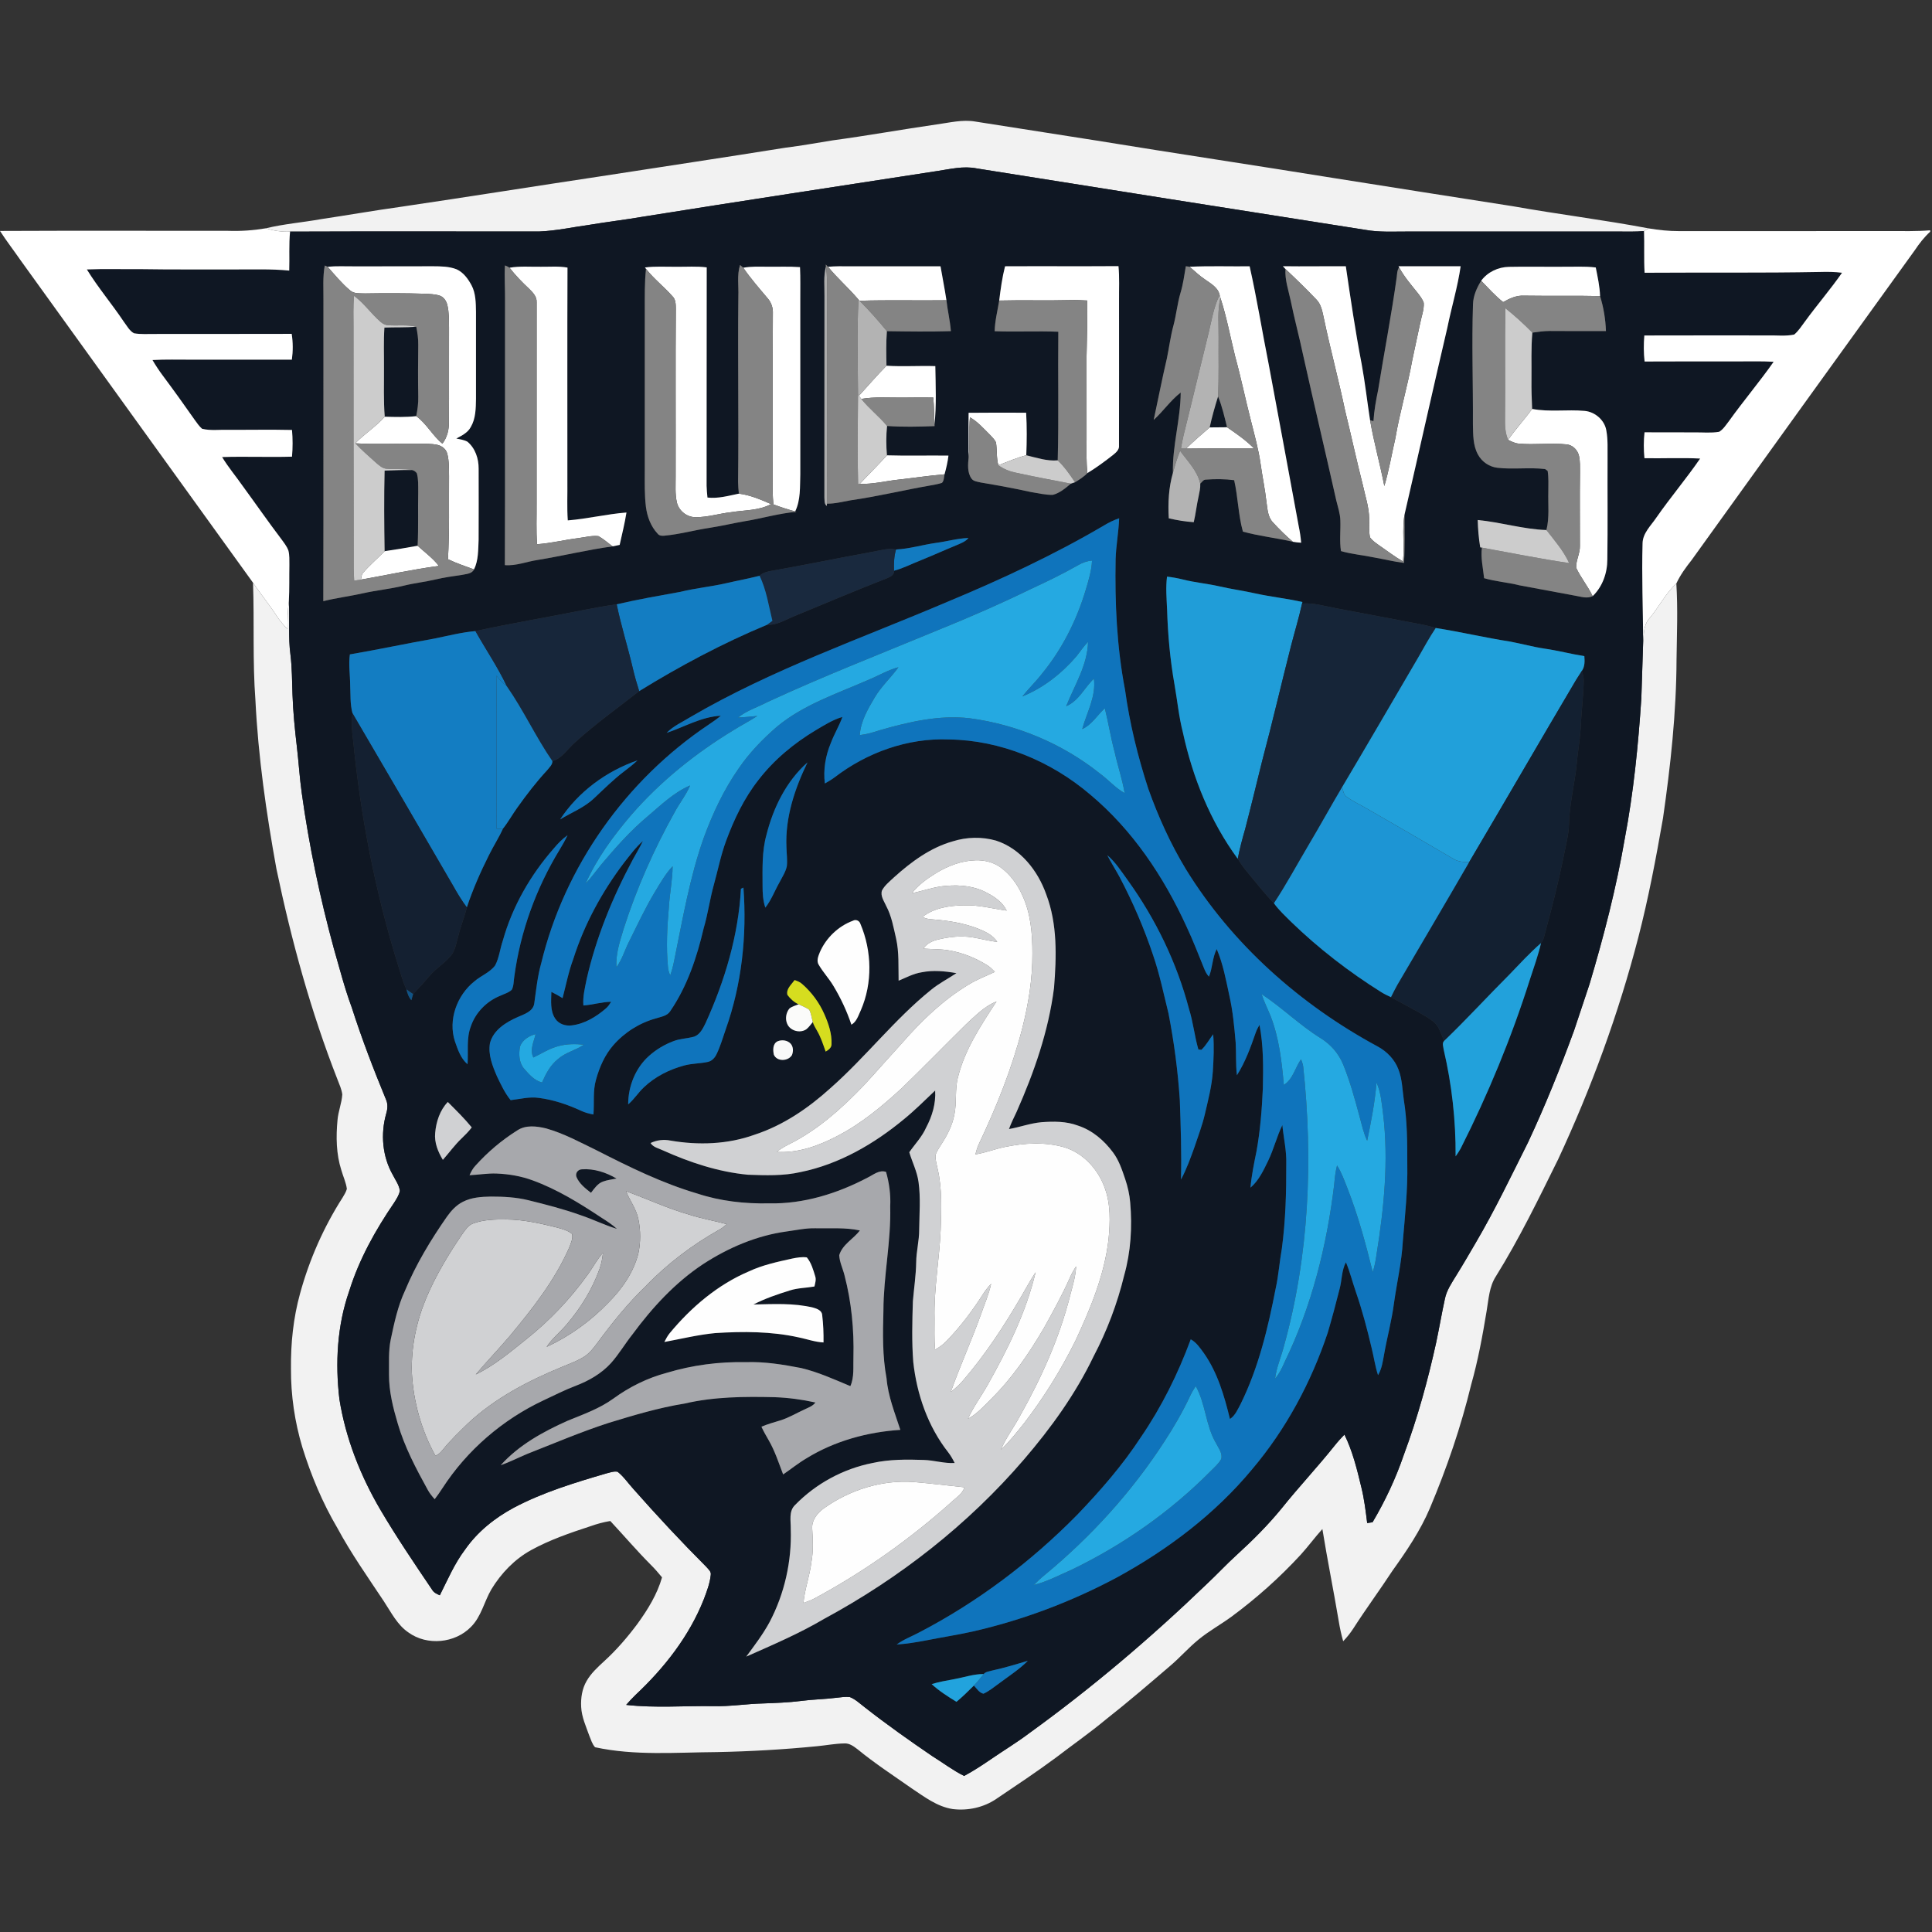 <?xml version="1.0" encoding="UTF-8" standalone="no"?>
<svg
   xmlns:dc="http://purl.org/dc/elements/1.1/"
   xmlns:cc="http://creativecommons.org/ns#"
   xmlns:rdf="http://www.w3.org/1999/02/22-rdf-syntax-ns#"
   xmlns:svg="http://www.w3.org/2000/svg"
   xmlns="http://www.w3.org/2000/svg"
   xmlns:sodipodi="http://sodipodi.sourceforge.net/DTD/sodipodi-0.dtd"
   xmlns:inkscape="http://www.inkscape.org/namespaces/inkscape"
   width="64"
   height="64"
   viewBox="0 0 48 48"
   version="1.1"
   id="svg412"
   sodipodi:docname="blueja.svg"
   inkscape:version="0.92.3 (2405546, 2018-03-11)">
  <rect x="0" y="0" width="48" height="48" fill="#333333" stroke="none"/>
  <defs
     id="defs416" />
  <sodipodi:namedview
     pagecolor="#ffffff"
     bordercolor="#666666"
     borderopacity="1"
     objecttolerance="10"
     gridtolerance="10"
     guidetolerance="10"
     inkscape:pageopacity="0"
     inkscape:pageshadow="2"
     inkscape:window-width="1920"
     inkscape:window-height="1017"
     id="namedview414"
     showgrid="false"
     units="px"
     inkscape:pagecheckerboard="true"
     inkscape:zoom="8.2140623"
     inkscape:cx="32.547672"
     inkscape:cy="27.276245"
     inkscape:window-x="-8"
     inkscape:window-y="-8"
     inkscape:window-maximized="1"
     inkscape:current-layer="svg412" />
  <g
     id="#f2f2f2ff"
     transform="matrix(0.048,0,0,0.048,-0.045,2.95)">
    <path
       d="m 485.7,2.95 c 6.68,-0.89 13.42,-2.66 20.18,-1.47 20.69,3.26 41.38,6.47 62.07,9.73 41.39,6.75 82.87,12.96 124.27,19.64 30.6,4.83 61.18,9.7 91.8,14.44 23.38,4.16 46.96,7.06 70.3,11.47 -0.61,0.34 -1.83,1.03 -2.44,1.37 -4.28,0.42 -8.59,0.24 -12.88,0.26 -36.67,-0.02 -73.34,0 -110,0 -7.12,-0.02 -14.3,0.41 -21.35,-0.87 C 640.59,47 573.54,36.41 506.5,25.72 c -6.89,-1.41 -13.81,0.37 -20.62,1.37 -50.64,7.82 -101.31,15.49 -151.9,23.57 -9.3,1.62 -18.68,2.69 -27.98,4.26 -8.65,1.19 -17.23,3.09 -25.98,3.44 -42.98,0.02 -85.97,-0.11 -128.95,0.06 -4.27,0.23 -8.51,-0.46 -12.58,-1.7 9.37,-2.28 19.01,-3.03 28.49,-4.73 13.78,-2.06 27.5,-4.47 41.3,-6.39 34.6,-5.1 69.13,-10.63 103.71,-15.82 31.9,-4.94 63.82,-9.72 95.69,-14.82 8.13,-0.98 16.18,-2.49 24.26,-3.77 17.97,-2.42 35.82,-5.65 53.76,-8.24 z"
       id="path215"
       inkscape:connector-curvature="0"
       style="opacity:1;fill:#f2f2f2" />
    <path
       d="m 131.91,240.17 c 3.99,5.94 8.57,11.45 12.44,17.47 1.53,2.35 3.39,4.46 5.35,6.46 0.03,-4.8 0.13,-9.61 0.75,-14.37 0.46,9.24 -0.39,18.53 0.83,27.72 0.84,6.85 0.81,13.75 1.06,20.63 0.3,9.01 1.2,17.98 2.25,26.92 0.95,8.01 1.41,16.06 2.54,24.05 3.76,27.1 9.37,53.93 16.57,80.32 2.96,10.22 5.56,20.55 9.27,30.53 5.16,16.12 11.23,31.93 17.68,47.57 1.13,2.37 0.93,5.02 0.19,7.48 -3,10.48 -2.02,22.23 3.44,31.76 1.32,2.66 3.25,5.16 3.62,8.18 -0.41,2.25 -1.73,4.19 -2.92,6.11 -9.69,14.17 -18.17,29.36 -23.3,45.81 -6.26,17.89 -7.28,37.24 -5.07,55.94 3.23,20.3 10.92,39.73 21.31,57.4 8.31,14.09 17.5,27.65 26.66,41.2 0.87,1.52 2.45,2.25 4.01,2.9 4.04,-8.04 7.59,-16.4 13.05,-23.63 6.42,-9.23 15.4,-16.4 25.24,-21.69 15.04,-7.95 31.39,-12.91 47.64,-17.68 1.98,-0.47 4.01,-1.31 6.07,-0.94 3.19,2.51 5.46,5.95 8.18,8.92 12.17,13.79 24.72,27.26 37.72,40.27 1.02,1.24 2.69,2.44 2.32,4.29 -0.45,4.34 -2.04,8.46 -3.57,12.52 -7.53,19.09 -20.5,35.61 -35.38,49.55 -1.69,1.62 -3.27,3.36 -4.82,5.13 14.93,1.69 29.99,0.43 44.98,0.64 8.67,0.26 17.25,-1.2 25.9,-1.39 6.63,-0.25 13.26,-0.47 19.84,-1.33 5.95,-0.77 11.97,-0.84 17.92,-1.59 2.36,-0.24 4.73,-0.66 7.11,-0.39 2.99,1.17 5.32,3.48 7.85,5.39 11.26,8.83 22.96,17.09 34.78,25.15 5.52,3.42 10.71,7.4 16.54,10.3 4.87,-2.61 9.48,-5.65 14.03,-8.76 6.54,-4.5 13.35,-8.59 19.68,-13.38 32.44,-23.43 63.01,-49.4 91.83,-77.14 5.34,-4.99 10.3,-10.36 15.71,-15.27 8.2,-7.46 16.06,-15.33 23.08,-23.92 8.87,-11.09 18.62,-21.43 27.47,-32.53 1.58,-1.99 3.3,-3.87 5.06,-5.69 4.23,8.59 6.5,17.95 8.73,27.21 1.51,6.1 2.27,12.35 3.04,18.58 0.92,-0.15 1.84,-0.29 2.78,-0.41 6.57,-11.08 12.06,-22.81 16.22,-35.01 7.01,-18.87 12.39,-38.32 16.7,-57.97 1.59,-7.5 2.87,-15.06 4.5,-22.55 0.89,-4.53 3.57,-8.37 5.93,-12.24 3.46,-5.57 6.75,-11.25 10.06,-16.91 9.91,-16.86 18.33,-34.52 27.09,-51.99 8.86,-18.91 16.66,-38.31 23.83,-57.93 2.65,-8 5.36,-15.99 7.99,-24 7.37,-24.7 13.83,-49.71 18.2,-75.12 4.57,-24.01 6.99,-48.37 8.6,-72.74 0.31,-9.92 0.65,-19.83 0.96,-29.75 0.38,-3.77 0.31,-7.95 2.75,-11.09 5.17,-5.93 8.61,-13.21 14.41,-18.61 0.83,13.14 0.27,26.32 0.1,39.47 -0.1,27.47 -3.09,54.83 -7,81.99 -3.62,20.74 -7.53,41.46 -12.81,61.85 -10.21,39.4 -24.26,77.77 -41.43,114.66 -10.15,20.54 -20.15,41.21 -32.28,60.69 -3.46,5.34 -3.73,11.86 -4.78,17.95 -2.11,12.79 -4.45,25.56 -7.99,38.05 -5.29,21.88 -12.62,43.24 -21.37,63.97 -4.94,11.64 -12.06,22.14 -19.38,32.38 -6.59,10.07 -13.76,19.75 -20.25,29.89 -1.53,2.36 -3.3,4.56 -5.25,6.6 -1.01,-3.47 -1.75,-7 -2.33,-10.56 -2.67,-15.87 -5.87,-31.64 -8.44,-47.52 -3.89,4.29 -7.3,8.98 -11.19,13.26 -10.88,11.83 -22.94,22.57 -35.87,32.12 -5.59,4.1 -11.73,7.44 -17.09,11.87 -5.13,4.18 -9.49,9.21 -14.53,13.49 -10.97,9.39 -21.91,18.82 -33.27,27.74 -8.42,6.99 -17.39,13.26 -26.07,19.91 -10.01,7.4 -20.38,14.3 -30.7,21.25 -6.56,4.49 -14.83,6.28 -22.67,5.29 -8.03,-1.24 -14.63,-6.34 -21.21,-10.72 -9.38,-6.59 -19.01,-12.85 -27.88,-20.13 -2.03,-1.53 -4.24,-3.29 -6.93,-3.11 -4.75,0.07 -9.42,0.99 -14.14,1.44 -17.24,1.71 -34.54,2.69 -51.86,3.04 -21.01,0.14 -42.34,1.97 -63.04,-2.51 -1.51,-1.63 -2.11,-3.85 -2.94,-5.84 -1.74,-4.9 -4,-9.75 -4.26,-15.02 -0.25,-4.64 0.48,-9.45 2.85,-13.49 2.26,-3.92 5.61,-7.01 8.91,-10.04 6.47,-5.88 12.21,-12.54 17.42,-19.55 5.31,-7.34 10.18,-15.21 12.68,-23.99 -1.88,-2.31 -3.83,-4.54 -5.94,-6.63 -7.22,-7.26 -13.86,-15.06 -20.84,-22.54 -3.53,0.58 -6.97,1.52 -10.33,2.72 -10.46,3.42 -20.95,7.02 -30.63,12.33 -8.56,4.72 -15.53,11.98 -20.58,20.3 -3.75,6.38 -5.22,14.15 -10.62,19.51 -8.28,8.45 -22.65,9.81 -32.27,2.87 -5.86,-3.96 -9.01,-10.48 -12.8,-16.21 -8.27,-12.46 -16.93,-24.71 -24.04,-37.9 -7.72,-13.11 -13.62,-27.24 -18.12,-41.76 -3.95,-13.17 -5.97,-26.92 -5.89,-40.67 -0.15,-13.13 1.21,-26.32 4.72,-38.99 4.81,-17.55 12.25,-34.41 22.08,-49.73 0.81,-1.41 1.73,-2.79 2.13,-4.38 -0.45,-3.36 -1.95,-6.46 -2.86,-9.7 -2.68,-8.35 -2.8,-17.28 -1.98,-25.93 0.38,-4.49 2.18,-8.73 2.47,-13.22 -0.32,-2.67 -1.48,-5.14 -2.43,-7.62 -13.86,-35.33 -23.9,-72.05 -31.66,-109.16 -5.24,-28.86 -9.43,-57.97 -10.87,-87.28 -1.52,-20.24 -0.53,-40.56 -1.24,-60.82 z"
       id="path217"
       inkscape:connector-curvature="0"
       style="opacity:1;fill:#f2f2f2" />
  </g>
  <g
     id="#0f1723ff"
     transform="matrix(0.048,0,0,0.048,-0.045,2.95)">
    <path
       d="m 485.88,27.09 c 6.81,-1 13.73,-2.78 20.62,-1.37 67.04,10.69 134.09,21.28 201.15,31.8 7.05,1.28 14.23,0.85 21.35,0.87 36.66,0 73.33,-0.02 110,0 4.29,-0.02 8.6,0.16 12.88,-0.26 0.26,7.2 -0.12,14.4 0.29,21.59 30.27,-0.21 60.55,0.15 90.83,-0.41 3.79,-0.11 7.59,-0.08 11.37,0.41 -6.06,8.71 -13.02,16.75 -19.26,25.34 -1.74,2.29 -3.27,4.81 -5.51,6.65 -4.47,0.95 -9.08,0.35 -13.6,0.45 -21.32,0.03 -42.64,-0.07 -63.96,0.03 -0.39,4.48 -0.37,8.99 0.13,13.47 15.94,-0.08 31.89,-0.05 47.83,-0.05 6.32,0.02 12.65,-0.19 18.97,0.19 -7.4,10.55 -15.76,20.38 -23.25,30.87 -1.49,1.91 -2.83,4.09 -4.95,5.37 -4.22,0.73 -8.52,0.25 -12.77,0.31 -8.62,0.03 -17.24,-0.06 -25.86,-0.04 -0.49,4.45 -0.49,8.95 -0.04,13.4 9.61,0.17 19.23,-0.31 28.83,0.18 -7.18,10.42 -15.37,20.1 -22.61,30.48 -2.82,4.23 -7.18,8.11 -7.2,13.57 -0.47,16.77 0.21,33.54 0.33,50.31 -0.31,9.92 -0.65,19.83 -0.96,29.75 -1.61,24.37 -4.03,48.73 -8.6,72.74 -4.37,25.41 -10.83,50.42 -18.2,75.12 -2.63,8.01 -5.34,16 -7.99,24 -7.17,19.62 -14.97,39.02 -23.83,57.93 -8.76,17.47 -17.18,35.13 -27.09,51.99 -3.31,5.66 -6.6,11.34 -10.06,16.91 -2.36,3.87 -5.04,7.71 -5.93,12.24 -1.63,7.49 -2.91,15.05 -4.5,22.55 -4.31,19.65 -9.69,39.1 -16.7,57.97 -4.16,12.2 -9.65,23.93 -16.22,35.01 -0.94,0.12 -1.86,0.26 -2.78,0.41 -0.77,-6.23 -1.53,-12.48 -3.04,-18.58 -2.23,-9.26 -4.5,-18.62 -8.73,-27.21 -1.76,1.82 -3.48,3.7 -5.06,5.69 -8.85,11.1 -18.6,21.44 -27.47,32.53 -7.02,8.59 -14.88,16.46 -23.08,23.92 -5.41,4.91 -10.37,10.28 -15.71,15.27 -28.82,27.74 -59.39,53.71 -91.83,77.14 -6.33,4.79 -13.14,8.88 -19.68,13.38 -4.55,3.11 -9.16,6.15 -14.03,8.76 -5.83,-2.9 -11.02,-6.88 -16.54,-10.3 -11.82,-8.06 -23.52,-16.32 -34.78,-25.15 -2.53,-1.91 -4.86,-4.22 -7.85,-5.39 -2.38,-0.27 -4.75,0.15 -7.11,0.39 -5.95,0.75 -11.97,0.82 -17.92,1.59 -6.58,0.86 -13.21,1.08 -19.84,1.33 -8.65,0.19 -17.23,1.65 -25.9,1.39 -14.99,-0.21 -30.05,1.05 -44.98,-0.64 1.55,-1.77 3.13,-3.51 4.82,-5.13 14.88,-13.94 27.85,-30.46 35.38,-49.55 1.53,-4.06 3.12,-8.18 3.57,-12.52 0.37,-1.85 -1.3,-3.05 -2.32,-4.29 -13,-13.01 -25.55,-26.48 -37.72,-40.27 -2.72,-2.97 -4.99,-6.41 -8.18,-8.92 -2.06,-0.37 -4.09,0.47 -6.07,0.94 -16.25,4.77 -32.6,9.73 -47.64,17.68 -9.84,5.29 -18.82,12.46 -25.24,21.69 -5.46,7.23 -9.01,15.59 -13.05,23.63 -1.56,-0.65 -3.14,-1.38 -4.01,-2.9 -9.16,-13.55 -18.35,-27.11 -26.66,-41.2 -10.39,-17.67 -18.08,-37.1 -21.31,-57.4 -2.21,-18.7 -1.19,-38.05 5.07,-55.94 5.13,-16.45 13.61,-31.64 23.3,-45.81 1.19,-1.92 2.51,-3.86 2.92,-6.11 -0.37,-3.02 -2.3,-5.52 -3.62,-8.18 -5.46,-9.53 -6.44,-21.28 -3.44,-31.76 0.74,-2.46 0.94,-5.11 -0.19,-7.48 -6.45,-15.64 -12.52,-31.45 -17.68,-47.57 -3.71,-9.98 -6.31,-20.31 -9.27,-30.53 -7.2,-26.39 -12.81,-53.22 -16.57,-80.32 -1.13,-7.99 -1.59,-16.04 -2.54,-24.05 -1.05,-8.94 -1.95,-17.91 -2.25,-26.92 -0.25,-6.88 -0.22,-13.78 -1.06,-20.63 -1.22,-9.19 -0.37,-18.48 -0.83,-27.72 0.34,-6.25 0.15,-12.51 0.27,-18.77 -0.03,-2.47 0.12,-4.98 -0.49,-7.39 -0.8,-2.27 -2.36,-4.15 -3.75,-6.08 -6.77,-8.93 -13.16,-18.16 -19.79,-27.21 -3.54,-5.1 -7.59,-9.84 -10.79,-15.17 12.06,-0.38 24.13,0.15 36.18,-0.2 0.4,-4.6 0.4,-9.22 0,-13.82 -11.02,-0.25 -22.05,-0.02 -33.08,-0.08 -4.48,-0.12 -9.09,0.55 -13.48,-0.54 -1.44,-1.25 -2.53,-2.84 -3.65,-4.38 -5.47,-7.82 -11.04,-15.59 -16.75,-23.24 -1.91,-2.55 -3.64,-5.21 -5.26,-7.95 6.7,-0.41 13.42,-0.16 20.14,-0.2 17.34,-0.03 34.68,0.03 52.01,0 0.61,-4.43 0.6,-8.93 -0.09,-13.35 -23.64,0.09 -47.27,0.01 -70.91,0.06 -3.59,-0.05 -7.23,0.28 -10.78,-0.38 -2.36,-1.34 -3.64,-3.92 -5.25,-6.02 C 58.85,95.85 51.67,87.4 45.89,78 54.93,77.63 63.97,77.93 73,77.84 c 16.33,0.26 32.67,0.13 49,0.16 9.55,0.07 19.12,-0.35 28.64,0.6 0.22,-6.73 -0.23,-13.47 0.43,-20.18 42.98,-0.17 85.97,-0.04 128.95,-0.06 8.75,-0.35 17.33,-2.25 25.98,-3.44 9.3,-1.57 18.68,-2.64 27.98,-4.26 50.59,-8.08 101.26,-15.75 151.9,-23.57 M 169.05,75.97 c -1.14,5.94 -0.63,12.01 -0.7,18.02 -0.06,51.91 0.07,103.81 -0.07,155.72 6.79,-1.7 13.76,-2.55 20.59,-4.09 6.98,-1.56 14.11,-2.24 21.06,-3.93 5.39,-1.35 10.94,-1.91 16.34,-3.2 4.58,-1.11 9.27,-1.68 13.92,-2.41 2.19,-0.48 4.95,-0.5 6.1,-2.79 2.32,-4.72 2.13,-10.15 2.38,-15.28 0.04,-12.31 0.06,-24.61 0.01,-36.91 0.04,-5.15 -1.74,-10.54 -5.78,-13.92 -1.77,-1 -3.84,-1.2 -5.79,-1.66 2.83,-1.49 5.97,-3 7.52,-5.98 2.57,-4.38 2.59,-9.63 2.68,-14.56 -0.01,-14.99 -0.01,-29.98 0,-44.96 -0.09,-4.69 -0.07,-9.66 -2.35,-13.9 -1.79,-3.3 -4.17,-6.59 -7.68,-8.18 -3.88,-1.54 -8.13,-1.55 -12.23,-1.58 -13.69,0.07 -27.37,0.01 -41.05,0.04 -4.5,0.04 -9.01,-0.23 -13.5,0.22 -0.36,-0.16 -1.09,-0.49 -1.45,-0.65 m 93.25,-0.05 c -0.35,6.02 0.11,12.05 0.04,18.08 -0.08,45.68 0.09,91.37 -0.09,137.05 5.76,0.48 11.23,-1.82 16.86,-2.65 13.02,-2.12 25.86,-5.3 38.94,-7.06 1.2,-0.26 2.41,-0.51 3.62,-0.76 1.25,-5.57 2.63,-11.12 3.52,-16.76 -10.2,0.79 -20.17,3.26 -30.37,4.08 -0.47,-6.62 -0.12,-13.27 -0.21,-19.9 0.03,-36.98 -0.09,-73.97 0.06,-110.95 -4.51,-0.82 -9.11,-0.39 -13.67,-0.44 -5.45,0.09 -10.94,-0.43 -16.34,0.51 -0.74,-0.49 -1.52,-0.9 -2.36,-1.2 M 383.98,75.7 c -1.68,5.28 -0.65,10.88 -0.88,16.3 -0.35,32.01 0.25,64.01 -0.14,96.02 0.02,2.01 0.2,4.02 0.41,6.03 -5.34,1.1 -10.75,2.66 -16.25,2.02 -0.21,-2.02 -0.4,-4.03 -0.45,-6.06 0.07,-37.69 -0.02,-75.38 0.06,-113.07 -5.22,-0.69 -10.49,-0.24 -15.73,-0.32 -5.42,0.06 -10.86,-0.35 -16.25,0.37 l 0.56,0.71 c -0.77,7.07 -0.62,14.2 -0.64,21.3 0,27.66 0.01,55.33 0,83 0,6.31 -0.18,12.65 0.6,18.93 0.65,5.02 2.51,10.05 6,13.79 0.82,1.12 2.22,1.24 3.5,1.1 7.82,-0.7 15.42,-2.84 23.17,-4.02 6.19,-0.95 12.29,-2.4 18.46,-3.47 8.97,-1.45 17.72,-4.1 26.8,-4.86 l -0.69,-0.2 c 2.92,-5.96 2.43,-12.82 2.66,-19.27 -0.02,-30 -0.01,-60 -0.01,-90 -0.03,-5.73 0.14,-11.46 -0.14,-17.19 -5.67,-0.42 -11.35,-0.14 -17.02,-0.21 -4.12,-0.04 -8.28,-0.22 -12.35,0.53 -0.42,-0.35 -1.25,-1.07 -1.67,-1.43 m 44.35,-0.24 0.11,1.01 c -1.35,5.07 -0.69,10.34 -0.77,15.51 -0.02,34.68 -0.01,69.35 -0.04,104.03 0.16,1.49 -0.19,3.45 1.28,4.42 l 0.06,-1.19 c 4.17,0.07 8.2,-1.04 12.27,-1.74 13.91,-1.98 27.57,-5.32 41.41,-7.71 1.96,-0.37 3.94,-0.68 5.84,-1.31 1.15,-1.17 0.99,-2.96 1.34,-4.44 0.88,-3.18 1.64,-6.39 2.03,-9.67 -10.61,-0.15 -21.23,0.18 -31.84,-0.15 -0.43,-5.05 -0.46,-10.14 0.06,-15.19 8.18,0.59 16.41,0.38 24.59,0.07 l -0.03,-0.85 c 1.05,-10.02 0.58,-20.14 0.42,-30.2 -8.43,-0.27 -16.86,0.34 -25.28,-0.21 -0.09,-5.96 -0.26,-11.93 0.22,-17.88 11.04,0.16 22.09,0.32 33.12,-0.02 -0.43,-5.38 -1.7,-10.63 -2.31,-15.98 -0.87,-5.89 -2.08,-11.71 -3.06,-17.58 -15.58,0 -31.17,0.03 -46.75,0.01 -3.83,-0.04 -7.67,-0.11 -11.49,0.24 -0.29,-0.29 -0.88,-0.88 -1.18,-1.17 m 92.82,0.91 c -1.48,5.82 -2.3,11.79 -3.02,17.74 -0.87,5.28 -2.22,10.49 -2.36,15.86 10.98,0.43 21.97,-0.18 32.95,0.28 -0.25,22.19 0.28,44.39 -0.31,66.57 -5.6,0.48 -10.92,-1.35 -16.27,-2.63 0.29,-7.34 0.35,-14.69 -0.07,-22.02 -9.93,-0.02 -19.86,-0.09 -29.78,0.04 -0.12,7.69 0.05,15.37 0,23.06 -0.34,3.66 -0.75,7.76 1.46,10.95 1.08,1.53 3.13,1.64 4.8,2.06 8.7,1.46 17.38,3.03 26,4.94 3.75,0.61 7.52,1.54 11.35,1.46 3.58,-0.96 6.53,-3.43 9.29,-5.8 0.54,-0.18 1.63,-0.54 2.17,-0.72 2.27,-1.39 4.57,-2.8 6.42,-4.75 4.65,-2.81 9.02,-6.05 13.29,-9.4 1.54,-1.25 3.32,-2.73 3.06,-4.95 0.07,-25.02 0.01,-50.04 0.02,-75.06 -0.06,-5.9 0.28,-11.82 -0.29,-17.71 -19.57,0.14 -39.14,-0.02 -58.71,0.08 m 93.57,-0.02 c -0.78,4.58 -1.38,9.2 -2.72,13.65 -1.67,5.59 -2.19,11.44 -3.7,17.07 -1.52,5.6 -2.22,11.37 -3.4,17.04 -2.47,10.55 -4.53,21.19 -6.81,31.78 4.94,-4.46 8.7,-10.09 13.98,-14.17 -0.09,13.96 -4.39,27.6 -4.04,41.6 -2.2,7.59 -2.6,15.65 -2.14,23.5 4.25,1.01 8.57,1.7 12.93,2.01 1.05,-4.38 1.48,-8.88 2.5,-13.27 0.44,-2.2 0.99,-4.43 0.87,-6.69 0.9,-0.73 1.56,-2.11 2.89,-2.07 4.88,-0.38 9.8,-0.34 14.66,0.28 2.01,8.79 2.09,17.92 4.52,26.63 8.49,2.36 17.29,3.25 25.86,5.25 1.41,0.25 2.84,0.41 4.29,0.49 -0.23,-2.83 -0.65,-5.63 -1.23,-8.4 -5.13,-27.99 -10.36,-55.95 -15.56,-83.92 -3.37,-16.9 -6.09,-33.92 -9.87,-50.74 -10.36,0.1 -20.74,-0.26 -31.09,0.23 -0.49,-0.07 -1.45,-0.2 -1.94,-0.27 m 50.22,-0.01 c 0.34,0.36 1.02,1.09 1.36,1.46 -0.38,5.54 1.52,10.82 2.65,16.16 1.96,9.59 4.52,19.04 6.54,28.61 5.56,25.03 11.5,49.98 17.1,75 0.83,3.43 2.02,6.81 2.11,10.37 0.18,5.28 -0.49,10.58 0.32,15.84 5.51,1.62 11.26,2.06 16.87,3.25 5.25,0.9 10.43,2.23 15.74,2.87 0.55,-8.31 0.24,-16.65 0.28,-24.98 7.46,-32.28 14.64,-64.63 22.2,-96.89 2.15,-10.59 5.32,-20.98 6.86,-31.68 -10.73,-0.02 -21.45,-0.02 -32.17,0 l 0.32,0.58 c -1.05,1.47 -1.02,3.32 -1.24,5.03 -2.71,19.55 -6.49,38.93 -9.62,58.42 -1.11,5.32 -2.08,10.68 -2.42,16.12 -0.43,-0.11 -1.31,-0.32 -1.75,-0.43 -1.51,-9.69 -2.58,-19.45 -4.36,-29.1 -3.24,-16.78 -5.72,-33.7 -8.2,-50.61 -10.86,-0.07 -21.73,0.13 -32.59,-0.02 m 102.65,7.52 c -2.27,3.67 -4.09,7.74 -4.23,12.12 -0.7,20.69 0.08,41.38 -0.04,62.07 0.13,5.37 -0.05,11.11 2.7,15.92 2.01,3.67 5.85,6.23 10.01,6.7 8.18,0.95 16.46,-0.32 24.63,0.66 0.33,0.24 0.99,0.71 1.33,0.94 0.59,3.55 0.35,7.16 0.36,10.73 -0.19,6.64 0.65,13.37 -0.98,19.89 -12.03,-0.41 -23.64,-4.06 -35.57,-5.19 0.12,4.74 0.52,9.47 1.29,14.14 l 0.88,0.16 c -0.69,5.3 0.6,10.56 1.14,15.81 5.94,1.74 12.17,2.15 18.17,3.67 9.67,1.77 19.33,3.58 28.99,5.4 2.96,0.49 6.13,1.66 9.02,0.23 5.13,-4.92 7.6,-12.01 7.6,-19.02 0.26,-17.36 0.03,-34.73 0.12,-52.09 -0.06,-4.88 0.26,-9.81 -0.64,-14.63 -0.88,-5.41 -5.91,-9.71 -11.29,-10.15 -9.02,-0.82 -18.17,0.69 -27.11,-1.03 -0.23,-5.06 -0.4,-10.12 -0.33,-15.19 0.11,-8.09 -0.29,-16.2 0.45,-24.28 2.94,-0.43 5.9,-0.84 8.89,-0.86 9.73,0.03 19.46,0.11 29.19,0.03 -0.21,-6.13 -1.22,-12.25 -3.04,-18.1 -0.16,-5.01 -1.26,-9.9 -2.23,-14.8 -5.94,-0.75 -11.93,-0.28 -17.9,-0.38 -9.01,0.07 -18.02,-0.14 -27.02,0.06 -5.57,0.08 -11.07,2.67 -14.39,7.19 M 572.43,210.47 c -26.02,15.31 -53.46,28.06 -81.32,39.66 -44.52,18.97 -90.59,34.92 -132.54,59.4 -4.27,2.67 -9.04,4.68 -12.59,8.36 9.29,-3.11 18.03,-8.37 28.06,-8.87 -2.05,1.68 -4.2,3.21 -6.4,4.66 -42.7,28.62 -74.5,73.38 -86.57,123.44 -1.91,6.74 -2.61,13.73 -3.58,20.65 -0.51,4.28 -5.13,5.67 -8.5,7.16 -6.05,2.66 -12.67,6.67 -14.44,13.51 -1.07,5.98 1.32,11.89 3.65,17.29 2.05,4.24 4.04,8.58 7.05,12.25 4.89,-0.56 9.78,-1.9 14.73,-1.15 7.51,0.98 14.76,3.44 21.62,6.6 2.06,0.98 4.26,1.57 6.5,1.97 0.52,-6 -0.38,-12.15 1.33,-18.01 1.79,-6.48 4.56,-12.85 9.04,-17.94 5.79,-6.6 13.54,-11.48 22.02,-13.8 2.62,-0.87 5.82,-1.21 7.4,-3.79 8.77,-12.83 13.77,-27.83 17.27,-42.86 2.21,-7.38 3.17,-15.06 5.26,-22.48 2.11,-7.59 3.61,-15.37 6.36,-22.78 4.11,-11.1 9.27,-21.96 16.61,-31.32 8.11,-10.6 18.59,-19.23 30.01,-26.06 4.36,-2.55 8.67,-5.32 13.57,-6.72 -1.65,4.6 -4.22,8.78 -5.94,13.35 -2.79,6.63 -4.05,13.91 -3.14,21.08 1.72,-0.97 3.42,-1.97 5.02,-3.15 16.74,-12.88 37.89,-20.49 59.12,-19.63 26.78,0.34 52.9,11.19 73.17,28.49 21.86,18.25 38.02,42.47 49.81,68.21 3.38,7.12 6.18,14.49 9.16,21.79 0.6,1.55 1.38,3.04 2.52,4.28 1.91,-4.6 1.73,-9.84 4.02,-14.29 3.29,7.7 4.8,16 6.55,24.15 1.81,7.96 2.55,16.11 3.26,24.24 0.33,5.63 -0.02,11.3 0.65,16.92 4.36,-6.82 7.12,-14.51 9.76,-22.13 0.49,-1.38 1.19,-2.67 1.92,-3.93 2.1,10.82 1.98,21.9 1.74,32.88 -0.49,10.92 -1.35,21.85 -3.3,32.62 -1.27,6.21 -2.55,12.43 -3.11,18.76 4.32,-3.67 6.73,-8.94 9.16,-13.93 2.89,-5.98 4.45,-12.49 7.34,-18.46 0.66,6.69 2.24,13.31 2.03,20.07 0.05,14.62 -0.34,29.3 -2.28,43.81 -1.23,6.84 -1.68,13.79 -3.18,20.59 -3.96,20.42 -8.84,40.94 -18.07,59.7 -1.55,2.84 -2.8,6.1 -5.62,7.95 -2.9,-11.87 -6.37,-23.93 -13.47,-34.05 -1.95,-2.66 -3.85,-5.56 -6.82,-7.19 -6.57,17.82 -15.08,34.96 -25.81,50.65 -9.48,14.53 -20.93,27.63 -32.9,40.13 -23.97,24.37 -51.59,45.21 -81.94,60.98 -3.86,2.06 -8.03,3.58 -11.56,6.22 5.17,-0.37 10.29,-1.18 15.38,-2.16 7.88,-1.58 15.84,-2.78 23.69,-4.52 26.08,-5.92 51.32,-15.44 74.9,-28.03 26.35,-14.38 50.81,-32.83 70.03,-56.03 17.52,-20.69 30.54,-45 39.12,-70.67 2.21,-7.53 4.25,-15.13 6.16,-22.75 1.22,-4.53 0.99,-9.5 3.25,-13.7 2.12,5.02 3.4,10.32 5.19,15.46 3.26,9.44 5.8,19.1 8.09,28.82 1.18,4.7 1.82,9.53 3.34,14.15 1.99,-3.36 2.5,-7.27 3.19,-11.04 1.54,-8.69 3.89,-17.23 5.03,-25.99 1.49,-10.78 4.03,-21.43 4.62,-32.32 1.12,-13.3 2.57,-26.61 2.3,-39.97 0.01,-11.09 -0.02,-22.26 -1.81,-33.23 -0.74,-5.24 -0.82,-10.65 -2.75,-15.64 -1.93,-5.2 -6.02,-9.39 -10.86,-11.98 -40.04,-21.63 -75.33,-52.91 -99.25,-91.83 -7.93,-13.11 -14.27,-27.15 -19.41,-41.58 -5.43,-16.68 -9.63,-33.78 -12.02,-51.17 -4.28,-22.25 -5.29,-45 -4.87,-67.61 0.22,-7.09 1.58,-14.08 1.83,-21.16 -2.72,0.93 -5.33,2.17 -7.78,3.67 m -87.02,9.07 c -6.93,0.97 -13.69,3.07 -20.7,3.42 -4.19,-0.88 -8.34,0.56 -12.45,1.25 -17.43,3.17 -34.78,6.77 -52.22,9.84 -2.14,0.4 -4.34,0.95 -5.95,2.5 -5.75,1.48 -11.6,2.54 -17.38,3.88 -7.81,1.79 -15.82,2.53 -23.61,4.45 -11.02,2 -22.06,3.91 -32.97,6.46 -5.94,0.79 -11.83,1.93 -17.71,3.05 -18.44,3.72 -37.02,6.78 -55.4,10.8 -7.05,0.62 -13.93,2.37 -20.84,3.8 -14.75,2.61 -29.4,5.74 -44.15,8.27 -0.75,5.24 0.13,10.51 0.15,15.77 0.24,4.89 -0.08,9.9 1.2,14.68 -0.68,4.8 -0.24,9.65 0.39,14.44 3.85,39.02 11.35,77.72 22.97,115.2 1.46,4.44 2.55,9.04 4.58,13.28 0.46,2.03 1.12,4.05 2.54,5.63 0.31,-1.07 0.61,-2.13 0.9,-3.19 2.83,-2.95 5.61,-5.94 8.22,-9.09 3.58,-4.42 8.85,-7.16 12.12,-11.86 1.65,-2.74 2.13,-5.97 3.01,-9 1.21,-5.06 3.23,-9.87 4.46,-14.92 3.11,-9.34 7.09,-18.36 11.5,-27.15 2.28,-4.59 5.08,-8.92 7.2,-13.6 2.73,-3.43 4.84,-7.28 7.39,-10.83 4.82,-6.77 9.88,-13.38 15.54,-19.47 1.04,-1.4 2.7,-2.73 2.66,-4.62 5.15,-1.55 7.96,-6.48 11.83,-9.83 10.46,-9.5 21.98,-17.72 33.09,-26.43 21.17,-13.05 43.2,-24.77 66.16,-34.34 5.24,0.28 9.73,-2.71 14.4,-4.58 15.82,-6.56 31.61,-13.21 47.56,-19.45 1.69,-0.72 4.04,-1.7 3.76,-3.95 4.84,-1.26 9.27,-3.61 13.91,-5.42 6.11,-2.45 12.1,-5.19 18.2,-7.69 2.3,-0.99 4.8,-1.85 6.47,-3.83 -5.7,0.16 -11.21,1.8 -16.83,2.53 M 604.99,237 c -0.74,5.64 -0.22,11.33 0.03,16.99 0.39,13.04 1.57,26.08 3.85,38.93 1.46,8.26 2.24,16.65 4.34,24.79 5.07,23.33 14.2,46.06 28.39,65.36 1.42,2.3 2.96,4.53 4.72,6.61 4.6,5.51 8.99,11.22 14,16.38 2.56,3.59 5.83,6.58 8.94,9.68 14.2,13.75 29.92,25.88 46.66,36.37 1.58,0.98 3.27,1.79 4.97,2.57 6.13,3.31 12.31,6.56 18.32,10.11 2.39,1.49 4.93,3.11 6.27,5.71 1.15,2.19 1.98,4.53 2.92,6.83 -1.19,1.21 -0.36,3.07 -0.21,4.53 4.23,18.08 6.29,36.64 6.17,55.21 0.93,-1.32 1.85,-2.64 2.61,-4.05 14.2,-28.12 26.28,-57.33 35.8,-87.37 2.04,-6.3 4.32,-12.54 5.81,-19 1.57,-1.84 1.76,-4.41 2.47,-6.64 3.45,-12.78 6.68,-25.62 9.32,-38.6 1.04,-5.43 2.54,-10.82 2.67,-16.39 0.24,-10.48 2.98,-20.69 3.99,-31.09 0.52,-5.99 1.58,-11.92 2.03,-17.91 0.31,-8.4 1.42,-16.75 1.61,-25.15 0.04,-1.75 -0.5,-3.43 -0.95,-5.1 1.56,-2.23 1.49,-5.02 1.27,-7.62 -6.85,-1.07 -13.57,-2.87 -20.44,-3.86 -6.05,-0.88 -11.95,-2.54 -17.95,-3.67 -12.91,-1.99 -25.62,-5.02 -38.53,-7.03 -2.84,-0.86 -5.73,-1.57 -8.65,-2.09 -14.28,-2.69 -28.55,-5.46 -42.84,-8.11 -5.86,-1.06 -11.68,-2.95 -17.7,-2.44 l 0.17,-0.81 c -7.97,-1.81 -16.11,-2.65 -24.09,-4.39 -6.28,-1.43 -12.68,-2.27 -18.95,-3.73 -6.2,-1.42 -12.57,-1.95 -18.74,-3.52 -2.73,-0.69 -5.5,-1.17 -8.28,-1.5 M 290.85,362.67 c 5.95,-3.62 12.65,-6.17 17.72,-11.08 5,-4.69 9.86,-9.55 15.33,-13.71 2.42,-1.82 4.81,-3.7 7.02,-5.78 -16.12,5.56 -30.67,16.26 -40.07,30.57 m 106.81,7.97 c -2.39,8.55 -2.04,17.52 -2.02,26.31 -0.01,3.84 0.2,7.72 1.43,11.38 3.11,-3.92 4.82,-8.67 7.28,-12.99 1.4,-2.74 3.19,-5.37 3.85,-8.42 0.37,-3.3 -0.14,-6.61 -0.2,-9.91 -0.7,-15.32 4.3,-30.25 10.9,-43.86 -10.96,9.7 -17.71,23.45 -21.24,37.49 m -110.02,6.97 c -12.08,13.76 -21.47,30.05 -26.42,47.73 -1.48,4.25 -1.87,8.9 -4,12.91 -2.76,3.69 -7.34,5.28 -10.75,8.25 -8.98,7.18 -13.69,19.85 -10.08,31 1.49,4.26 2.98,8.87 6.55,11.9 0.48,-6.57 -0.7,-13.42 1.74,-19.71 2.47,-7.16 8.22,-12.97 15.22,-15.76 2,-0.95 4.27,-1.53 5.92,-3.07 1.12,-2.08 0.93,-4.59 1.33,-6.86 3.1,-23.17 11.24,-45.59 23.38,-65.54 1.51,-2.47 2.94,-4.99 4.17,-7.61 -2.66,1.91 -4.97,4.24 -7.06,6.76 m 206.44,-3.59 c -11.64,3.29 -21.57,10.66 -30.43,18.65 -2.23,2.11 -4.76,4.06 -6.22,6.82 -0.89,2.84 1.09,5.45 2.17,7.93 2.82,5.25 3.83,11.18 5.15,16.92 1.62,7.16 1.13,14.53 1.31,21.81 3.91,-1.62 7.7,-3.69 11.94,-4.35 5.95,-1.2 12.07,-0.6 18,0.45 -4.37,2.89 -9.07,5.29 -13.13,8.62 -18.96,15.29 -33.87,34.83 -52.11,50.9 -11.4,10.31 -24.4,19.23 -39.1,24.04 -13.96,5.08 -29.23,5.59 -43.77,3.08 -3.47,-0.7 -7.04,-0.24 -10.23,1.28 1.42,2.26 4.2,2.73 6.44,3.82 13.93,6.25 28.66,11.15 43.92,12.59 9.12,0.34 18.4,0.67 27.37,-1.39 19.9,-4.05 37.94,-14.53 53.45,-27.37 5.66,-4.62 10.83,-9.79 16.13,-14.82 0.42,6.73 -1.54,13.28 -4.67,19.16 -2.1,4.79 -5.79,8.54 -8.72,12.79 1.54,5.16 4.07,10.05 4.79,15.44 1.14,8.18 0.42,16.46 0.33,24.68 0.03,5.67 -1.51,11.19 -1.55,16.86 -0.12,6.73 -1.14,13.4 -1.71,20.1 -0.33,10.49 -0.62,21.02 0.2,31.5 1.84,16.77 7.6,33.41 18.1,46.75 1.31,1.7 2.37,3.58 3.33,5.51 -5.4,0.31 -10.6,-1.42 -15.97,-1.58 -8.85,-0.3 -17.81,-0.36 -26.5,1.57 -15.14,2.97 -29.33,10.65 -40.09,21.7 -3.48,3.24 -2.19,8.34 -2.28,12.55 0.54,16.66 -3.22,33.43 -11,48.18 -3.42,6.31 -7.79,12.02 -12.04,17.79 13.62,-6.07 27.4,-11.9 40.26,-19.51 39.02,-21.07 74.57,-48.85 103.5,-82.54 13.96,-16.27 26.65,-33.83 35.95,-53.21 6.99,-13.28 12.35,-27.42 15.89,-42 3.46,-12.26 4.25,-25.17 3.13,-37.83 -0.34,-4.13 -1.27,-8.18 -2.59,-12.09 -1.63,-4.8 -3.23,-9.73 -6.32,-13.82 -4.57,-6.17 -10.74,-11.46 -18.13,-13.85 -6.02,-2.27 -12.59,-2.23 -18.92,-1.75 -5.72,0.51 -11.14,2.56 -16.78,3.54 1.1,-3.03 2.53,-5.92 3.91,-8.82 9.1,-20.49 16.58,-41.93 19.41,-64.25 1.29,-16.16 1.82,-33.01 -4.04,-48.41 -4.32,-12.24 -13.29,-23.73 -26,-27.83 -7.27,-2.07 -15.18,-1.88 -22.38,0.39 m 79.97,7.15 c 1.98,3.88 4.36,7.55 6.43,11.4 6.87,13.02 12.71,26.6 17.37,40.58 3.35,9.77 5.42,19.91 7.9,29.92 2.88,14.82 4.87,29.81 5.86,44.88 0.46,13.7 0.97,27.41 0.6,41.13 2.9,-5.39 4.97,-11.18 7.03,-16.93 1.82,-5.5 3.92,-10.93 5.25,-16.57 1.73,-7.44 3.7,-14.86 4.21,-22.5 0.4,-6.39 0.71,-12.81 0.18,-19.2 -2.05,2.66 -3.63,5.72 -6.1,8.04 -0.39,-0.04 -1.17,-0.13 -1.56,-0.17 -2.01,-6.9 -2.7,-14.13 -4.86,-21 -6.28,-23.87 -17.23,-46.46 -31.62,-66.49 -3.32,-4.55 -6.35,-9.43 -10.69,-13.09 m -189.6,17.38 c -1.31,24.11 -8.34,47.62 -18.3,69.52 -1.35,2.73 -2.85,5.92 -5.91,7.03 -3.57,1 -7.37,1 -10.84,2.38 -4.54,1.73 -8.81,4.26 -12.44,7.51 -7.09,6.25 -10.88,15.79 -10.88,25.16 3.12,-2.61 5.24,-6.14 8.21,-8.89 5.76,-5.47 13.06,-9.12 20.68,-11.19 4.04,-1.13 8.29,-0.98 12.37,-1.89 2.18,-0.46 3.71,-2.27 4.59,-4.21 1.92,-4.04 3.17,-8.35 4.62,-12.57 8.35,-23.43 11.03,-48.69 9.19,-73.43 -0.32,0.15 -0.97,0.44 -1.29,0.58 m 57.92,16.58 c -7.55,2.81 -13.84,8.86 -17.06,16.22 -0.84,2.09 -1.95,4.64 -0.49,6.74 2.2,3.74 5.2,6.94 7.44,10.67 3.83,6.35 7.01,13.11 9.36,20.15 2.76,-1.55 3.62,-4.84 4.9,-7.51 6.1,-14.06 5.72,-30.58 -0.22,-44.62 -0.49,-1.69 -2.39,-2.55 -3.93,-1.65 m -30.14,30.69 c -1.6,2.25 -4.53,4.61 -3.73,7.69 1.51,2.03 3.46,3.8 5.78,4.86 -1.61,0.66 -3.36,1.09 -4.75,2.18 -1.76,2.16 -2.27,5.35 -1.14,7.92 1.51,3.64 6.61,5.02 9.85,2.86 1.35,-1.04 2.31,-2.49 3.4,-3.78 0.45,1.66 1.45,3.1 2.26,4.61 1.94,3.34 3.1,7.05 4.4,10.68 1.43,-0.84 3.08,-1.97 3.04,-3.84 0.22,-5.41 -1.57,-10.67 -3.73,-15.55 -2.63,-5.97 -6.58,-11.34 -11.49,-15.61 -1.09,-1.03 -2.52,-1.53 -3.89,-2.02 m -8.73,31.66 c -2.65,1.19 -2.55,4.6 -2.01,7 1.64,3.67 7.4,3.42 9.36,0.18 0.76,-1.88 0.75,-4.27 -0.62,-5.86 -1.65,-1.85 -4.51,-2.21 -6.73,-1.32 m -177.32,47.5 c -0.49,4.98 1.45,9.72 3.98,13.9 3.25,-3.66 6.11,-7.67 9.66,-11.06 1.88,-1.8 3.72,-3.65 5.3,-5.73 -3.81,-4.68 -8.14,-8.9 -12.4,-13.17 -4.09,4.25 -6.06,10.27 -6.54,16.06 m 42.45,-1.31 c -8.03,5.04 -15.34,11.24 -21.67,18.29 -1.32,1.4 -2.22,3.12 -2.99,4.87 4.7,-0.2 9.36,-1.07 14.08,-0.86 6.31,0.26 12.63,1.34 18.57,3.53 12.74,4.65 24.34,11.83 35.59,19.29 2.8,1.77 5.58,3.58 8.05,5.81 -6.43,-1.93 -12.44,-4.98 -18.8,-7.08 -8.85,-3.18 -17.96,-5.5 -27.07,-7.75 -6.33,-1.56 -12.89,-1.89 -19.39,-1.88 -4.91,0.08 -10.03,0.41 -14.48,2.71 -3.41,1.71 -6.05,4.59 -8.23,7.67 -8.41,12.05 -16.05,24.71 -21.72,38.3 -3.75,8.05 -5.59,16.77 -7.41,25.4 -1.21,5.95 -0.79,12.06 -0.87,18.09 -0.05,8.62 2.08,17.06 4.51,25.27 3.52,12.12 9.47,23.34 15.53,34.34 0.96,1.78 2.25,3.35 3.6,4.86 1.4,-1.84 2.74,-3.73 3.99,-5.67 12.74,-19.7 31.19,-35.57 52.4,-45.53 5.5,-2.55 10.89,-5.34 16.56,-7.48 6.8,-2.59 13.32,-6.31 18.26,-11.72 4.14,-4.62 7.26,-10.02 11.12,-14.86 10.24,-13.88 22.11,-26.83 36.57,-36.4 13.03,-8.48 27.69,-14.78 43.17,-16.91 4.97,-0.66 9.9,-1.79 14.94,-1.67 7.7,0.18 15.5,-0.52 23.08,1.15 -3.37,4.41 -9.02,7.18 -10.7,12.79 0.17,3.67 1.92,7.03 2.77,10.57 3.58,13.75 4.94,28.03 4.58,42.21 -0.19,5 0.51,10.29 -1.59,14.99 -8.34,-3.48 -16.63,-7.27 -25.45,-9.36 -9.43,-1.83 -18.99,-3.38 -28.63,-3.05 -13.82,-0.28 -27.67,1.51 -40.91,5.51 -9.97,2.64 -19.35,7.28 -27.67,13.35 -7.14,5.17 -15.5,8.13 -23.59,11.43 -12.71,5.66 -25.31,12.59 -34.72,23.05 4.73,-1.66 9.19,-3.95 13.8,-5.88 13.94,-5.47 27.73,-11.36 41.98,-15.99 12.96,-3.96 25.96,-7.88 39.36,-10.03 15.29,-3.57 31.08,-3.68 46.69,-3.3 7.09,0.26 14.14,1.2 21.06,2.74 -1.27,1.77 -3.38,2.51 -5.27,3.42 -4.31,1.94 -8.37,4.45 -12.91,5.85 -3.29,1 -6.61,1.91 -9.77,3.28 1.14,2.42 2.45,4.76 3.81,7.08 3.2,5.54 5.14,11.66 7.43,17.6 4.06,-2.75 7.86,-5.85 12.09,-8.34 14.57,-8.98 31.57,-13.62 48.57,-14.72 -2.82,-8.76 -6.36,-17.4 -7.13,-26.66 -2.17,-11.54 -1.94,-23.33 -1.62,-35.01 0.03,-18.06 4,-35.88 3.51,-53.96 0.32,-6.06 -0.51,-12.07 -2.15,-17.89 -3.53,-1.22 -6.55,1.5 -9.53,2.94 -15.66,8.26 -33.2,13.72 -51.03,13.34 -12.54,0.26 -25.22,-1.15 -37.16,-5.09 -18.11,-5.34 -35.11,-13.71 -51.88,-22.26 -8.61,-4.18 -17.1,-8.83 -26.35,-11.45 -4.9,-1.17 -10.55,-1.92 -14.98,1.07 m 142.36,66.3 c -7.61,1.69 -15.32,3.31 -22.43,6.64 -16.14,6.87 -29.83,18.52 -40.95,31.94 -1.14,1.4 -1.99,2.99 -2.81,4.6 8.77,-1.62 17.47,-3.76 26.36,-4.61 14.43,-0.91 29.07,-0.91 43.25,2.25 4.26,0.87 8.4,2.4 12.78,2.6 0.07,-4.74 -0.12,-9.48 -0.69,-14.17 -0.13,-2.42 -2.75,-3.33 -4.7,-3.87 -10.1,-2.46 -20.58,-1.8 -30.87,-1.61 5.98,-3.08 12.37,-5.26 18.78,-7.25 4.14,-1.34 8.53,-1.3 12.78,-2.06 0.38,-1.74 1,-3.54 0.4,-5.29 -1.03,-3.39 -2.04,-7.01 -4.34,-9.77 -2.53,-0.36 -5.08,0.11 -7.56,0.6 m 103.37,213.26 c -1.44,0.47 -3.23,0.54 -4.26,1.78 -5.21,-0.02 -10.16,1.73 -15.23,2.65 -3.93,0.73 -7.89,1.37 -11.71,2.58 3.88,3.56 8.36,6.42 12.84,9.16 3.19,-2.59 6.07,-5.53 9.01,-8.4 1.5,1.51 2.75,3.75 4.98,4.2 3.14,-1.42 5.75,-3.72 8.55,-5.68 4.89,-3.67 10.1,-6.98 14.41,-11.36 -6.16,1.85 -12.31,3.72 -18.59,5.07 z"
       id="path220"
       inkscape:connector-curvature="0"
       style="opacity:1;fill:#0f1723" />
    <path
       d="m 199.91,108.1 c 5.49,-0.21 10.99,0.01 16.48,-0.42 0.62,3.06 1.08,6.16 1.03,9.29 -0.11,9.01 -0.16,18.03 0.01,27.04 0.08,3.34 -0.4,6.66 -1.05,9.93 -5.42,0.61 -10.87,0.46 -16.3,0.29 -0.68,-8.39 -0.33,-16.82 -0.39,-25.23 0.06,-6.97 -0.26,-13.94 0.22,-20.9 z"
       id="path222"
       inkscape:connector-curvature="0"
       style="opacity:1;fill:#0f1723" />
    <path
       d="m 631.4,143.76 c 2.13,5.13 3.32,10.56 4.66,15.93 -3.01,0.01 -6,0.03 -9,0.08 1.17,-5.41 2.7,-10.73 4.34,-16.01 z"
       id="path224"
       inkscape:connector-curvature="0"
       style="opacity:1;fill:#0f1723" />
    <path
       d="m 200.01,182.12 c 4.71,-0.14 9.42,-0.38 14.14,-0.3 1.05,0.23 1.9,0.79 2.54,1.68 0.86,3.08 0.68,6.33 0.72,9.5 -0.21,9.34 0.16,18.69 -0.31,28.02 -5.67,1.07 -11.38,1.96 -17.09,2.82 -0.22,-13.9 -0.35,-27.82 0,-41.72 z"
       id="path226"
       inkscape:connector-curvature="0"
       style="opacity:1;fill:#0f1723" />
    <path
       d="m 323.99,385.01 c 3.08,-3.86 5.98,-7.91 9.72,-11.17 -1.58,3.28 -3.47,6.4 -5.22,9.6 -10.5,19.56 -19,40.31 -23.93,62 -0.87,4.46 -2.05,8.95 -1.66,13.54 4.83,-0.35 9.5,-1.85 14.36,-1.92 -0.78,1.24 -1.58,2.51 -2.73,3.46 -4.99,4.3 -10.93,7.92 -17.57,8.75 -3.26,0.47 -6.9,-0.7 -8.7,-3.58 -2.65,-4.05 -2.02,-9.16 -1.94,-13.75 1.99,0.97 3.92,2.06 5.8,3.23 1.79,-6.8 3.1,-13.72 5.57,-20.32 5.72,-18.01 14.91,-34.81 26.3,-49.84 z"
       id="path228"
       inkscape:connector-curvature="0"
       style="opacity:1;fill:#0f1723" />
    <path
       d="m 299.32,547.75 c -0.72,-1.92 0.71,-3.88 2.73,-3.96 6.3,-0.49 12.6,1.6 18,4.77 -2.36,0.46 -4.78,0.74 -7.05,1.57 -2.76,1.01 -4.43,3.59 -6.17,5.81 -2.91,-2.28 -6.05,-4.69 -7.51,-8.19 z"
       id="path230"
       inkscape:connector-curvature="0"
       style="opacity:1;fill:#0f1723" />
  </g>
  <g
     id="#ffffffff"
     transform="matrix(0.048,0,0,0.048,-0.045,2.95)">
    <path
       d="m 118.99,58.02 c 6.53,0.23 13.06,-0.22 19.5,-1.3 4.07,1.24 8.31,1.93 12.58,1.7 -0.66,6.71 -0.21,13.45 -0.43,20.18 C 141.12,77.65 131.55,78.07 122,78 105.67,77.97 89.33,78.1 73,77.84 63.97,77.93 54.93,77.63 45.89,78 c 5.78,9.4 12.96,17.85 19.09,27.01 1.61,2.1 2.89,4.68 5.25,6.02 3.55,0.66 7.19,0.33 10.78,0.38 23.64,-0.05 47.27,0.03 70.91,-0.06 0.69,4.42 0.7,8.92 0.09,13.35 -17.33,0.03 -34.67,-0.03 -52.01,0 -6.72,0.04 -13.44,-0.21 -20.14,0.2 1.62,2.74 3.35,5.4 5.26,7.95 5.71,7.65 11.28,15.42 16.75,23.24 1.12,1.54 2.21,3.13 3.65,4.38 4.39,1.09 9,0.42 13.48,0.54 11.03,0.06 22.06,-0.17 33.08,0.08 0.4,4.6 0.4,9.22 0,13.82 -12.05,0.35 -24.12,-0.18 -36.18,0.2 3.2,5.33 7.25,10.07 10.79,15.17 6.63,9.05 13.02,18.28 19.79,27.21 1.39,1.93 2.95,3.81 3.75,6.08 0.61,2.41 0.46,4.92 0.49,7.39 -0.12,6.26 0.07,12.52 -0.27,18.77 -0.62,4.76 -0.72,9.57 -0.75,14.37 -1.96,-2 -3.82,-4.11 -5.35,-6.46 -3.87,-6.02 -8.45,-11.53 -12.44,-17.47 C 91.78,184.6 51.75,128.94 11.65,73.34 8.12,68.23 4.3,63.32 0.94,58.08 40.29,57.9 79.64,58.03 118.99,58.02 Z"
       id="path233"
       inkscape:connector-curvature="0"
       style="opacity:1;fill:#ffffff" />
    <path
       d="m 854.32,56.76 c 5.18,0.88 10.43,1.41 15.69,1.41 36.33,-0.04 72.66,-0.01 108.99,-0.02 7,-0.03 14.01,0.19 21,-0.4 v 0.71 c -3.08,2.82 -5.65,6.13 -7.96,9.59 -38.57,53.43 -77.08,106.91 -115.55,160.42 -2.98,3.78 -5.86,7.69 -7.88,12.08 -5.8,5.4 -9.24,12.68 -14.41,18.61 -2.44,3.14 -2.37,7.32 -2.75,11.09 -0.12,-16.77 -0.8,-33.54 -0.33,-50.31 0.02,-5.46 4.38,-9.34 7.2,-13.57 7.24,-10.38 15.43,-20.06 22.61,-30.48 -9.6,-0.49 -19.22,-0.01 -28.83,-0.18 -0.45,-4.45 -0.45,-8.95 0.04,-13.4 8.62,-0.02 17.24,0.07 25.86,0.04 4.25,-0.06 8.55,0.42 12.77,-0.31 2.12,-1.28 3.46,-3.46 4.95,-5.37 7.49,-10.49 15.85,-20.32 23.25,-30.87 -6.32,-0.38 -12.65,-0.17 -18.97,-0.19 -15.94,0 -31.89,-0.03 -47.83,0.05 -0.5,-4.48 -0.52,-8.99 -0.13,-13.47 21.32,-0.1 42.64,0 63.96,-0.03 4.52,-0.1 9.13,0.5 13.6,-0.45 2.24,-1.84 3.77,-4.36 5.51,-6.65 6.24,-8.59 13.2,-16.63 19.26,-25.34 -3.78,-0.49 -7.58,-0.52 -11.37,-0.41 -30.28,0.56 -60.56,0.2 -90.83,0.41 -0.41,-7.19 -0.03,-14.39 -0.29,-21.59 0.61,-0.34 1.83,-1.03 2.44,-1.37 z"
       id="path235"
       inkscape:connector-curvature="0"
       style="opacity:1;fill:#ffffff" />
    <path
       d="m 170.5,76.62 c 4.49,-0.45 9,-0.18 13.5,-0.22 13.68,-0.03 27.36,0.03 41.05,-0.04 4.1,0.03 8.35,0.04 12.23,1.58 3.51,1.59 5.89,4.88 7.68,8.18 2.28,4.24 2.26,9.21 2.35,13.9 -0.01,14.98 -0.01,29.97 0,44.96 -0.09,4.93 -0.11,10.18 -2.68,14.56 -1.55,2.98 -4.69,4.49 -7.52,5.98 1.95,0.46 4.02,0.66 5.79,1.66 4.04,3.38 5.82,8.77 5.78,13.92 0.05,12.3 0.03,24.6 -0.01,36.91 -0.25,5.13 -0.06,10.56 -2.38,15.28 -4.52,-1.7 -9.13,-3.19 -13.49,-5.3 0.83,-14.31 0.45,-28.65 0.56,-42.97 -0.07,-3.88 0.08,-7.83 -0.91,-11.61 -0.57,-2.41 -2.77,-4.08 -5.1,-4.6 -3.39,-0.74 -6.89,-0.55 -10.33,-0.62 -10.73,-0.15 -21.46,0.48 -32.18,-0.19 4.75,-4.95 10.69,-8.59 15.24,-13.77 5.43,0.17 10.88,0.32 16.3,-0.29 5.38,3.91 8.41,10.08 13.55,14.24 2.45,-3.19 3.43,-7.16 3.36,-11.14 0.14,-16.34 -0.02,-32.68 0.06,-49.03 -0.06,-3.87 0.05,-7.81 -0.87,-11.6 -0.52,-2.08 -1.85,-4.15 -3.96,-4.85 -2.44,-0.78 -5.02,-0.83 -7.55,-0.97 -10.33,-0.34 -20.67,-0.32 -31.01,-0.16 -2.62,-0.14 -5.68,0.32 -7.81,-1.57 -4.34,-3.63 -7.91,-8.03 -11.65,-12.24 z"
       id="path237"
       inkscape:connector-curvature="0"
       style="opacity:1;fill:#ffffff" />
    <path
       d="m 429.51,76.63 c 3.82,-0.35 7.66,-0.28 11.49,-0.24 15.58,0.02 31.17,-0.01 46.75,-0.01 0.98,5.87 2.19,11.69 3.06,17.58 -14.99,0.2 -29.98,-0.22 -44.96,0.25 l -0.55,-0.57 c -5,-5.92 -10.87,-11.02 -15.79,-17.01 z"
       id="path239"
       inkscape:connector-curvature="0"
       style="opacity:1;fill:#ffffff" />
    <path
       d="m 521.15,76.37 c 19.57,-0.1 39.14,0.06 58.71,-0.08 0.57,5.89 0.23,11.81 0.29,17.71 -0.01,25.02 0.05,50.04 -0.02,75.06 0.26,2.22 -1.52,3.7 -3.06,4.95 -4.27,3.35 -8.64,6.59 -13.29,9.4 -0.61,-5.78 -0.49,-11.61 -0.43,-17.41 0.02,-14.35 -0.04,-28.7 -0.01,-43.04 0.21,-9.63 0.46,-19.25 0.36,-28.87 -2.9,-0.17 -5.79,-0.28 -8.68,-0.21 -12.3,0.33 -24.6,-0.09 -36.89,0.23 0.72,-5.95 1.54,-11.92 3.02,-17.74 z"
       id="path241"
       inkscape:connector-curvature="0"
       style="opacity:1;fill:#ffffff" />
    <path
       d="m 616.66,76.62 c 10.35,-0.49 20.73,-0.13 31.09,-0.23 3.78,16.82 6.5,33.84 9.87,50.74 5.2,27.97 10.43,55.93 15.56,83.92 0.58,2.77 1,5.57 1.23,8.4 -1.45,-0.08 -2.88,-0.24 -4.29,-0.49 -3.6,-3.08 -6.99,-6.41 -10.19,-9.9 -2.74,-2.77 -2.94,-6.84 -3.44,-10.48 -0.76,-6.68 -2.13,-13.26 -3.07,-19.91 -1.09,-7.75 -3.26,-15.29 -5.13,-22.88 -2.82,-10.91 -5.05,-21.96 -8.06,-32.82 -2.5,-10.09 -4.38,-20.36 -7.6,-30.26 -0.1,-0.37 -0.31,-1.12 -0.41,-1.49 -0.83,-3.88 -4.51,-5.85 -7.48,-7.97 -2.92,-1.92 -5.44,-4.37 -8.08,-6.63 z"
       id="path243"
       inkscape:connector-curvature="0"
       style="opacity:1;fill:#ffffff" />
    <path
       d="m 664.94,76.34 c 10.86,0.15 21.73,-0.05 32.59,0.02 2.48,16.91 4.96,33.83 8.2,50.61 1.78,9.65 2.85,19.41 4.36,29.1 1.97,11.45 5.17,22.63 7.37,34.03 2.43,-8.1 3.81,-16.48 5.71,-24.71 2.32,-13.61 6.32,-26.86 8.76,-40.45 1.32,-6.42 2.77,-12.82 4.12,-19.24 0.68,-3.44 2.02,-6.83 1.82,-10.38 -0.63,-1.92 -1.91,-3.52 -3.11,-5.1 -3.43,-4.27 -7.05,-8.44 -9.64,-13.29 l -0.32,-0.58 c 10.72,-0.02 21.44,-0.02 32.17,0 -1.54,10.7 -4.71,21.09 -6.86,31.68 -7.56,32.26 -14.74,64.61 -22.2,96.89 -1.36,8.02 0.07,16.17 -0.8,24.23 -4.43,-2.55 -8.47,-5.7 -12.69,-8.58 -1.57,-1.15 -3.22,-2.27 -4.37,-3.87 -0.68,-3.21 -0.29,-6.52 -0.43,-9.77 -0.09,-5.95 -2.05,-11.62 -3.29,-17.38 -3.28,-12.8 -6.02,-25.73 -9.19,-38.57 -3.35,-16.04 -7.68,-31.86 -11.02,-47.9 -0.74,-3.31 -1.31,-6.91 -3.76,-9.45 -5.2,-5.43 -10.58,-10.69 -16.06,-15.83 -0.34,-0.37 -1.02,-1.1 -1.36,-1.46 z"
       id="path245"
       inkscape:connector-curvature="0"
       style="opacity:1;fill:#ffffff" />
    <path
       d="m 264.66,77.12 c 5.4,-0.94 10.89,-0.42 16.34,-0.51 4.56,0.05 9.16,-0.38 13.67,0.44 -0.15,36.98 -0.03,73.97 -0.06,110.95 0.09,6.63 -0.26,13.28 0.21,19.9 10.2,-0.82 20.17,-3.29 30.37,-4.08 -0.89,5.64 -2.27,11.19 -3.52,16.76 -1.21,0.25 -2.42,0.5 -3.62,0.76 -2.45,-1.76 -4.7,-3.83 -7.35,-5.3 -3.58,-0.4 -7.12,0.64 -10.65,1.06 -7.07,0.89 -14.01,2.63 -21.12,3.13 -0.54,-7.06 -0.18,-14.15 -0.25,-21.23 0,-34.66 -0.02,-69.34 0.02,-104 0.18,-2.88 -1.92,-5.03 -3.79,-6.9 -3.68,-3.41 -7.15,-7.03 -10.25,-10.98 z"
       id="path247"
       inkscape:connector-curvature="0"
       style="opacity:1;fill:#ffffff" />
    <path
       d="m 334.75,76.99 c 5.39,-0.72 10.83,-0.31 16.25,-0.37 5.24,0.08 10.51,-0.37 15.73,0.32 -0.08,37.69 0.01,75.38 -0.06,113.07 0.05,2.03 0.24,4.04 0.45,6.06 5.5,0.64 10.91,-0.92 16.25,-2.02 5.84,0.71 11.33,3.06 16.67,5.42 -6.33,3.42 -13.73,3.05 -20.64,4.18 -6.16,0.68 -12.18,2.63 -18.41,2.58 -4.45,0.05 -8.6,-3.21 -9.68,-7.51 -1.05,-4.49 -0.63,-9.15 -0.67,-13.72 0.08,-29.03 -0.12,-58.05 0.1,-87.07 -0.04,-2.1 -0.1,-4.44 -1.71,-6.01 -4.35,-4.95 -9.65,-9.01 -13.72,-14.22 z"
       id="path249"
       inkscape:connector-curvature="0"
       style="opacity:1;fill:#ffffff" />
    <path
       d="m 385.65,77.13 c 4.07,-0.75 8.23,-0.57 12.35,-0.53 5.67,0.07 11.35,-0.21 17.02,0.21 0.28,5.73 0.11,11.46 0.14,17.19 0,30 -0.01,60 0.01,90 -0.23,6.45 0.26,13.31 -2.66,19.27 -3.8,-1.05 -7.56,-2.25 -11.24,-3.64 -0.47,-4.53 -0.5,-9.09 -0.39,-13.63 0.08,-28.36 -0.07,-56.72 0.09,-85.08 0.15,-2.97 -0.78,-5.88 -2.79,-8.08 -4.31,-5.13 -8.73,-10.17 -12.53,-15.71 z"
       id="path251"
       inkscape:connector-curvature="0"
       style="opacity:1;fill:#ffffff" />
    <path
       d="m 767.59,83.86 c 3.32,-4.52 8.82,-7.11 14.39,-7.19 9,-0.2 18.01,0.01 27.02,-0.06 5.97,0.1 11.96,-0.37 17.9,0.38 0.97,4.9 2.07,9.79 2.23,14.8 -13.06,-0.3 -26.12,0 -39.17,-0.21 -3.98,-0.26 -7.65,1.4 -11.01,3.33 -4.14,-3.31 -7.68,-7.26 -11.36,-11.05 z"
       id="path253"
       inkscape:connector-curvature="0"
       style="opacity:1;fill:#ffffff" />
    <path
       d="m 445.5,143.41 c 4.75,-5.2 9.34,-10.55 14.28,-15.57 8.42,0.55 16.85,-0.06 25.28,0.21 0.16,10.06 0.63,20.18 -0.42,30.2 -0.19,-4.65 -0.23,-9.31 -0.63,-13.95 -5.34,-0.09 -10.67,0.01 -16.01,0.04 -7.09,0.06 -14.23,-0.52 -21.25,0.68 -0.31,-0.4 -0.94,-1.21 -1.25,-1.61 z"
       id="path255"
       inkscape:connector-curvature="0"
       style="opacity:1;fill:#ffffff" />
    <path
       d="m 793.97,150.19 c 8.94,1.72 18.09,0.21 27.11,1.03 5.38,0.44 10.41,4.74 11.29,10.15 0.9,4.82 0.58,9.75 0.64,14.63 -0.09,17.36 0.14,34.73 -0.12,52.09 0,7.01 -2.47,14.1 -7.6,19.02 -2.44,-5.14 -6.16,-9.55 -8.53,-14.7 -0.17,-3.83 2.07,-7.47 1.93,-11.38 0.04,-12.69 -0.14,-25.37 0.05,-38.06 -0.01,-2.77 0.09,-5.58 -0.48,-8.31 -0.65,-3.16 -3.34,-5.88 -6.62,-6.12 -8.19,-0.85 -16.45,0.38 -24.64,-0.39 -1.96,-0.18 -3.74,-1.05 -5.44,-1.95 3.81,-5.59 8.46,-10.52 12.41,-16.01 z"
       id="path257"
       inkscape:connector-curvature="0"
       style="opacity:1;fill:#ffffff" />
    <path
       d="m 502.29,152.21 c 9.92,-0.13 19.85,-0.06 29.78,-0.04 0.42,7.33 0.36,14.68 0.07,22.02 -4.96,1.29 -9.68,3.33 -14.45,5.16 -1.1,-3.87 -0.59,-7.94 -1.25,-11.87 -0.74,-1.49 -1.95,-2.66 -3.07,-3.85 -3.29,-3.23 -6.34,-6.8 -10.4,-9.1 -0.68,6.9 0.13,13.85 -0.68,20.74 0.05,-7.69 -0.12,-15.37 0,-23.06 z"
       id="path259"
       inkscape:connector-curvature="0"
       style="opacity:1;fill:#ffffff" />
    <path
       d="m 627.06,159.77 c 3,-0.05 5.99,-0.07 9,-0.08 4.91,3.34 9.82,6.75 14,11 -11.74,0.01 -23.48,-0.11 -35.22,0.05 3.93,-3.82 8.08,-7.39 12.22,-10.97 z"
       id="path261"
       inkscape:connector-curvature="0"
       style="opacity:1;fill:#ffffff" />
    <path
       d="m 460.02,174.22 c 10.61,0.33 21.23,0 31.84,0.15 -0.39,3.28 -1.15,6.49 -2.03,9.67 -8.07,0.68 -16.09,1.89 -24.14,2.79 -6.58,0.73 -13.07,2.41 -19.73,2.16 4.63,-4.98 9.49,-9.74 14.06,-14.77 z"
       id="path263"
       inkscape:connector-curvature="0"
       style="opacity:1;fill:#ffffff" />
    <path
       d="m 200.01,223.84 c 5.71,-0.86 11.42,-1.75 17.09,-2.82 3.73,3.41 7.87,6.43 11.01,10.44 -13.55,1.78 -26.9,4.73 -40.35,7.09 0.25,-1.25 0.25,-2.65 1.19,-3.62 3.41,-3.96 7.44,-7.34 11.06,-11.09 z"
       id="path265"
       inkscape:connector-curvature="0"
       style="opacity:1;fill:#ffffff" />
  </g>
  <g
     id="#848484ff"
     transform="matrix(0.048,0,0,0.048,-0.045,2.95)">
    <path
       d="m 169.05,75.97 c 0.36,0.16 1.09,0.49 1.45,0.65 3.74,4.21 7.31,8.61 11.65,12.24 2.13,1.89 5.19,1.43 7.81,1.57 10.34,-0.16 20.68,-0.18 31.01,0.16 2.53,0.14 5.11,0.19 7.55,0.97 2.11,0.7 3.44,2.77 3.96,4.85 0.92,3.79 0.81,7.73 0.87,11.6 -0.08,16.35 0.08,32.69 -0.06,49.03 0.07,3.98 -0.91,7.95 -3.36,11.14 -5.14,-4.16 -8.17,-10.33 -13.55,-14.24 0.65,-3.27 1.13,-6.59 1.05,-9.93 -0.17,-9.01 -0.12,-18.03 -0.01,-27.04 0.05,-3.13 -0.41,-6.23 -1.03,-9.29 -4.73,-1.19 -9.6,-0.45 -14.4,-0.78 -1.57,-0.03 -3,-0.78 -4.14,-1.82 -4.84,-4.19 -8.48,-9.62 -13.68,-13.41 -0.45,5.43 -0.28,10.89 -0.26,16.33 -0.01,39 0.05,78 0.11,117 -0.03,4.7 -0.05,9.39 0.23,14.08 1.17,-0.17 2.34,-0.35 3.51,-0.53 13.45,-2.36 26.8,-5.31 40.35,-7.09 -3.14,-4.01 -7.28,-7.03 -11.01,-10.44 0.47,-9.33 0.1,-18.68 0.31,-28.02 -0.04,-3.17 0.14,-6.42 -0.72,-9.5 -0.64,-0.89 -1.49,-1.45 -2.54,-1.68 -4.35,-0.8 -8.78,-0.24 -13.15,-0.65 -2.1,-0.14 -3.69,-1.68 -5.24,-2.94 -3.72,-3.32 -7.48,-6.61 -10.92,-10.23 10.72,0.67 21.45,0.04 32.18,0.19 3.44,0.07 6.94,-0.12 10.33,0.62 2.33,0.52 4.53,2.19 5.1,4.6 0.99,3.78 0.84,7.73 0.91,11.61 -0.11,14.32 0.27,28.66 -0.56,42.97 4.36,2.11 8.97,3.6 13.49,5.3 -1.15,2.29 -3.91,2.31 -6.1,2.79 -4.65,0.73 -9.34,1.3 -13.92,2.41 -5.4,1.29 -10.95,1.85 -16.34,3.2 -6.95,1.69 -14.08,2.37 -21.06,3.93 -6.83,1.54 -13.8,2.39 -20.59,4.09 0.14,-51.91 0.01,-103.81 0.07,-155.72 0.07,-6.01 -0.44,-12.08 0.7,-18.02 z"
       id="path268"
       inkscape:connector-curvature="0"
       style="opacity:1;fill:#848484" />
    <path
       d="m 262.3,75.92 c 0.84,0.3 1.62,0.71 2.36,1.2 3.1,3.95 6.57,7.57 10.25,10.98 1.87,1.87 3.97,4.02 3.79,6.9 -0.04,34.66 -0.02,69.34 -0.02,104 0.07,7.08 -0.29,14.17 0.25,21.23 7.11,-0.5 14.05,-2.24 21.12,-3.13 3.53,-0.42 7.07,-1.46 10.65,-1.06 2.65,1.47 4.9,3.54 7.35,5.3 -13.08,1.76 -25.92,4.94 -38.94,7.06 -5.63,0.83 -11.1,3.13 -16.86,2.65 0.18,-45.68 0.01,-91.37 0.09,-137.05 0.07,-6.03 -0.39,-12.06 -0.04,-18.08 z"
       id="path270"
       inkscape:connector-curvature="0"
       style="opacity:1;fill:#848484" />
    <path
       d="m 383.98,75.7 c 0.42,0.36 1.25,1.08 1.67,1.43 3.8,5.54 8.22,10.58 12.53,15.71 2.01,2.2 2.94,5.11 2.79,8.08 -0.16,28.36 -0.01,56.72 -0.09,85.08 -0.11,4.54 -0.08,9.1 0.39,13.63 3.68,1.39 7.44,2.59 11.24,3.64 l 0.69,0.2 c -9.08,0.76 -17.83,3.41 -26.8,4.86 -6.17,1.07 -12.27,2.52 -18.46,3.47 -7.75,1.18 -15.35,3.32 -23.17,4.02 -1.28,0.14 -2.68,0.02 -3.5,-1.1 -3.49,-3.74 -5.35,-8.77 -6,-13.79 -0.78,-6.28 -0.6,-12.62 -0.6,-18.93 0.01,-27.67 0,-55.34 0,-83 0.02,-7.1 -0.13,-14.23 0.64,-21.3 4.07,5.21 9.37,9.27 13.72,14.22 1.61,1.57 1.67,3.91 1.71,6.01 -0.22,29.02 -0.02,58.04 -0.1,87.07 0.04,4.57 -0.38,9.23 0.67,13.72 1.08,4.3 5.23,7.56 9.68,7.51 6.23,0.05 12.25,-1.9 18.41,-2.58 6.91,-1.13 14.31,-0.76 20.64,-4.18 -5.34,-2.36 -10.83,-4.71 -16.67,-5.42 -0.21,-2.01 -0.39,-4.02 -0.41,-6.03 0.39,-32.01 -0.21,-64.01 0.14,-96.02 0.23,-5.42 -0.8,-11.02 0.88,-16.3 z"
       id="path272"
       inkscape:connector-curvature="0"
       style="opacity:1;fill:#848484" />
    <path
       d="m 428.33,75.46 c 0.3,0.29 0.89,0.88 1.18,1.17 4.92,5.99 10.79,11.09 15.79,17.01 -0.86,16.35 -0.34,32.74 -0.25,49.1 -0.12,15.46 -0.37,30.93 0.05,46.38 l 0.86,-0.13 c 6.66,0.25 13.15,-1.43 19.73,-2.16 8.05,-0.9 16.07,-2.11 24.14,-2.79 -0.35,1.48 -0.19,3.27 -1.34,4.44 -1.9,0.63 -3.88,0.94 -5.84,1.31 -13.84,2.39 -27.5,5.73 -41.41,7.71 -4.07,0.7 -8.1,1.81 -12.27,1.74 0.08,-36.08 -0.01,-72.16 0.04,-108.24 0.11,-4.85 0.14,-9.72 -0.57,-14.53 z"
       id="path274"
       inkscape:connector-curvature="0"
       style="opacity:1;fill:#848484" />
    <path
       d="m 614.72,76.35 c 0.49,0.07 1.45,0.2 1.94,0.27 2.64,2.26 5.16,4.71 8.08,6.63 2.97,2.12 6.65,4.09 7.48,7.97 -3.39,6.84 -4.33,14.47 -6.24,21.78 -4.19,16.86 -8.15,33.77 -12.38,50.62 -0.57,2.35 -1,4.74 -1.42,7.12 0.67,0 2,0 2.66,0 11.74,-0.16 23.48,-0.04 35.22,-0.05 -4.18,-4.25 -9.09,-7.66 -14,-11 -1.34,-5.37 -2.53,-10.8 -4.66,-15.93 0.5,-10.25 0.17,-20.5 0.28,-30.76 0.09,-6.77 -0.68,-13.63 0.95,-20.29 3.22,9.9 5.1,20.17 7.6,30.26 3.01,10.86 5.24,21.91 8.06,32.82 1.87,7.59 4.04,15.13 5.13,22.88 0.94,6.65 2.31,13.23 3.07,19.91 0.5,3.64 0.7,7.71 3.44,10.48 3.2,3.49 6.59,6.82 10.19,9.9 -8.57,-2 -17.37,-2.89 -25.86,-5.25 -2.43,-8.71 -2.51,-17.84 -4.52,-26.63 -4.86,-0.62 -9.78,-0.66 -14.66,-0.28 -1.33,-0.04 -1.99,1.34 -2.89,2.07 -1.46,-6.65 -6.57,-11.64 -10.44,-16.99 -1.55,3.71 -2.64,7.58 -3.72,11.44 -0.35,-14 3.95,-27.64 4.04,-41.6 -5.28,4.08 -9.04,9.71 -13.98,14.17 2.28,-10.59 4.34,-21.23 6.81,-31.78 1.18,-5.67 1.88,-11.44 3.4,-17.04 1.51,-5.63 2.03,-11.48 3.7,-17.07 1.34,-4.45 1.94,-9.07 2.72,-13.65 z"
       id="path276"
       inkscape:connector-curvature="0"
       style="opacity:1;fill:#848484" />
    <path
       d="m 723.88,81.96 c 0.22,-1.71 0.19,-3.56 1.24,-5.03 2.59,4.85 6.21,9.02 9.64,13.29 1.2,1.58 2.48,3.18 3.11,5.1 0.2,3.55 -1.14,6.94 -1.82,10.38 -1.35,6.42 -2.8,12.82 -4.12,19.24 -2.44,13.59 -6.44,26.84 -8.76,40.45 -1.9,8.23 -3.28,16.61 -5.71,24.71 -2.2,-11.4 -5.4,-22.58 -7.37,-34.03 0.44,0.11 1.32,0.32 1.75,0.43 0.34,-5.44 1.31,-10.8 2.42,-16.12 3.13,-19.49 6.91,-38.87 9.62,-58.42 z"
       id="path278"
       inkscape:connector-curvature="0"
       style="opacity:1;fill:#848484" />
    <path
       d="m 666.3,77.8 c 5.48,5.14 10.86,10.4 16.06,15.83 2.45,2.54 3.02,6.14 3.76,9.45 3.34,16.04 7.67,31.86 11.02,47.9 3.17,12.84 5.91,25.77 9.19,38.57 1.24,5.76 3.2,11.43 3.29,17.38 0.14,3.25 -0.25,6.56 0.43,9.77 1.15,1.6 2.8,2.72 4.37,3.87 4.22,2.88 8.26,6.03 12.69,8.58 0.87,-8.06 -0.56,-16.21 0.8,-24.23 -0.04,8.33 0.27,16.67 -0.28,24.98 -5.31,-0.64 -10.49,-1.97 -15.74,-2.87 -5.61,-1.19 -11.36,-1.63 -16.87,-3.25 -0.81,-5.26 -0.14,-10.56 -0.32,-15.84 -0.09,-3.56 -1.28,-6.94 -2.11,-10.37 -5.6,-25.02 -11.54,-49.97 -17.1,-75 -2.02,-9.57 -4.58,-19.02 -6.54,-28.61 -1.13,-5.34 -3.03,-10.62 -2.65,-16.16 z"
       id="path280"
       inkscape:connector-curvature="0"
       style="opacity:1;fill:#848484" />
    <path
       d="m 763.36,95.98 c 0.14,-4.38 1.96,-8.45 4.23,-12.12 3.68,3.79 7.22,7.74 11.36,11.05 3.36,-1.93 7.03,-3.59 11.01,-3.33 13.05,0.21 26.11,-0.09 39.17,0.21 1.82,5.85 2.83,11.97 3.04,18.1 -9.73,0.08 -19.46,0 -29.19,-0.03 -2.99,0.02 -5.95,0.43 -8.89,0.86 -4.39,-4.5 -9.07,-8.7 -13.96,-12.64 -0.34,18.97 0.03,37.95 -0.2,56.93 -0.08,3.78 0.07,7.67 1.63,11.19 1.7,0.9 3.48,1.77 5.44,1.95 8.19,0.77 16.45,-0.46 24.64,0.39 3.28,0.24 5.97,2.96 6.62,6.12 0.57,2.73 0.47,5.54 0.48,8.31 -0.19,12.69 -0.01,25.37 -0.05,38.06 0.14,3.91 -2.1,7.55 -1.93,11.38 2.37,5.15 6.09,9.56 8.53,14.7 -2.89,1.43 -6.06,0.26 -9.02,-0.23 -9.66,-1.82 -19.32,-3.63 -28.99,-5.4 -6,-1.52 -12.23,-1.93 -18.17,-3.67 -0.54,-5.25 -1.83,-10.51 -1.14,-15.81 15.04,2.72 30.04,5.77 45.16,7.99 -2.87,-6.33 -7.53,-11.65 -11.76,-17.1 1.63,-6.52 0.79,-13.25 0.98,-19.89 -0.01,-3.57 0.23,-7.18 -0.36,-10.73 -0.34,-0.23 -1,-0.7 -1.33,-0.94 -8.17,-0.98 -16.45,0.29 -24.63,-0.66 -4.16,-0.47 -8,-3.03 -10.01,-6.7 -2.75,-4.81 -2.57,-10.55 -2.7,-15.92 0.12,-20.69 -0.66,-41.38 0.04,-62.07 z"
       id="path282"
       inkscape:connector-curvature="0"
       style="opacity:1;fill:#848484" />
    <path
       d="m 445.85,94.21 c 14.98,-0.47 29.97,-0.05 44.96,-0.25 0.61,5.35 1.88,10.6 2.31,15.98 -11.03,0.34 -22.08,0.18 -33.12,0.02 -4.45,-5.48 -9.18,-10.74 -14.15,-15.75 z"
       id="path284"
       inkscape:connector-curvature="0"
       style="opacity:1;fill:#848484" />
    <path
       d="m 518.13,94.11 c 12.29,-0.32 24.59,0.1 36.89,-0.23 2.89,-0.07 5.78,0.04 8.68,0.21 0.1,9.62 -0.15,19.24 -0.36,28.87 -0.03,14.34 0.03,28.69 0.01,43.04 -0.06,5.8 -0.18,11.63 0.43,17.41 -1.85,1.95 -4.15,3.36 -6.42,4.75 -2.68,-4.01 -5.45,-7.99 -8.95,-11.34 0.59,-22.18 0.06,-44.38 0.31,-66.57 -10.98,-0.46 -21.97,0.15 -32.95,-0.28 0.14,-5.37 1.49,-10.58 2.36,-15.86 z"
       id="path286"
       inkscape:connector-curvature="0"
       style="opacity:1;fill:#848484" />
    <path
       d="m 446.75,145.02 c 7.02,-1.2 14.16,-0.62 21.25,-0.68 5.34,-0.03 10.67,-0.13 16.01,-0.04 0.4,4.64 0.44,9.3 0.63,13.95 l 0.03,0.85 c -8.18,0.31 -16.41,0.52 -24.59,-0.07 -4.11,-4.99 -9.32,-8.93 -13.33,-14.01 z"
       id="path288"
       inkscape:connector-curvature="0"
       style="opacity:1;fill:#848484" />
    <path
       d="m 502.97,154.53 c 4.06,2.3 7.11,5.87 10.4,9.1 1.12,1.19 2.33,2.36 3.07,3.85 0.66,3.93 0.15,8 1.25,11.87 2.68,1.95 5.8,3.19 9.04,3.85 9.45,2.05 18.96,3.87 28.46,5.68 -2.76,2.37 -5.71,4.84 -9.29,5.8 -3.83,0.08 -7.6,-0.85 -11.35,-1.46 -8.62,-1.91 -17.3,-3.48 -26,-4.94 -1.67,-0.42 -3.72,-0.53 -4.8,-2.06 -2.21,-3.19 -1.8,-7.29 -1.46,-10.95 0.81,-6.89 0,-13.84 0.68,-20.74 z"
       id="path290"
       inkscape:connector-curvature="0"
       style="opacity:1;fill:#848484" />
  </g>
  <g
     id="#abababff"
     transform="matrix(0.048,0,0,0.048,-0.045,2.95)">
    <path
       d="m 428.44,76.47 c 0.71,4.81 0.68,9.68 0.57,14.53 -0.05,36.08 0.04,72.16 -0.04,108.24 l -0.06,1.19 c -1.47,-0.97 -1.12,-2.93 -1.28,-4.42 0.03,-34.68 0.02,-69.35 0.04,-104.03 0.08,-5.17 -0.58,-10.44 0.77,-15.51 z"
       id="path293"
       inkscape:connector-curvature="0"
       style="opacity:1;fill:#ababab" />
  </g>
  <g
     id="#ccccccff"
     transform="matrix(0.048,0,0,0.048,-0.045,2.95)">
    <path
       d="m 184.17,91.67 c 5.2,3.79 8.84,9.22 13.68,13.41 1.14,1.04 2.57,1.79 4.14,1.82 4.8,0.33 9.67,-0.41 14.4,0.78 -5.49,0.43 -10.99,0.21 -16.48,0.42 -0.48,6.96 -0.16,13.93 -0.22,20.9 0.06,8.41 -0.29,16.84 0.39,25.23 -4.55,5.18 -10.49,8.82 -15.24,13.77 3.44,3.62 7.2,6.91 10.92,10.23 1.55,1.26 3.14,2.8 5.24,2.94 4.37,0.41 8.8,-0.15 13.15,0.65 -4.72,-0.08 -9.43,0.16 -14.14,0.3 -0.35,13.9 -0.22,27.82 0,41.72 -3.62,3.75 -7.65,7.13 -11.06,11.09 -0.94,0.97 -0.94,2.37 -1.19,3.62 -1.17,0.18 -2.34,0.36 -3.51,0.53 -0.28,-4.69 -0.26,-9.38 -0.23,-14.08 -0.06,-39 -0.12,-78 -0.11,-117 -0.02,-5.44 -0.19,-10.9 0.26,-16.33 z"
       id="path296"
       inkscape:connector-curvature="0"
       style="opacity:1;fill:#cccccc" />
    <path
       d="m 780.13,98.08 c 4.89,3.94 9.57,8.14 13.96,12.64 -0.74,8.08 -0.34,16.19 -0.45,24.28 -0.07,5.07 0.1,10.13 0.33,15.19 -3.95,5.49 -8.6,10.42 -12.41,16.01 -1.56,-3.52 -1.71,-7.41 -1.63,-11.19 0.23,-18.98 -0.14,-37.96 0.2,-56.93 z"
       id="path298"
       inkscape:connector-curvature="0"
       style="opacity:1;fill:#cccccc" />
    <path
       d="m 445.05,142.74 0.45,0.67 c 0.31,0.4 0.94,1.21 1.25,1.61 4.01,5.08 9.22,9.02 13.33,14.01 -0.52,5.05 -0.49,10.14 -0.06,15.19 -4.57,5.03 -9.43,9.79 -14.06,14.77 l -0.86,0.13 c -0.42,-15.45 -0.17,-30.92 -0.05,-46.38 z"
       id="path300"
       inkscape:connector-curvature="0"
       style="opacity:1;fill:#cccccc" />
    <path
       d="m 517.69,179.35 c 4.77,-1.83 9.49,-3.87 14.45,-5.16 5.35,1.28 10.67,3.11 16.27,2.63 3.5,3.35 6.27,7.33 8.95,11.34 -0.54,0.18 -1.63,0.54 -2.17,0.72 -9.5,-1.81 -19.01,-3.63 -28.46,-5.68 -3.24,-0.66 -6.36,-1.9 -9.04,-3.85 z"
       id="path302"
       inkscape:connector-curvature="0"
       style="opacity:1;fill:#cccccc" />
    <path
       d="m 765.8,207.7 c 11.93,1.13 23.54,4.78 35.57,5.19 4.23,5.45 8.89,10.77 11.76,17.1 -15.12,-2.22 -30.12,-5.27 -45.16,-7.99 l -0.88,-0.16 c -0.77,-4.67 -1.17,-9.4 -1.29,-14.14 z"
       id="path304"
       inkscape:connector-curvature="0"
       style="opacity:1;fill:#cccccc" />
  </g>
  <g
     id="#b3b3b3ff"
     transform="matrix(0.048,0,0,0.048,-0.045,2.95)">
    <path
       d="m 625.98,113 c 1.91,-7.31 2.85,-14.94 6.24,-21.78 0.1,0.37 0.31,1.12 0.41,1.49 -1.63,6.66 -0.86,13.52 -0.95,20.29 -0.11,10.26 0.22,20.51 -0.28,30.76 -1.64,5.28 -3.17,10.6 -4.34,16.01 -4.14,3.58 -8.29,7.15 -12.22,10.97 -0.66,0 -1.99,0 -2.66,0 0.42,-2.38 0.85,-4.77 1.42,-7.12 4.23,-16.85 8.19,-33.76 12.38,-50.62 z"
       id="path307"
       inkscape:connector-curvature="0"
       style="opacity:1;fill:#b3b3b3" />
    <path
       d="m 445.3,93.64 0.55,0.57 c 4.97,5.01 9.7,10.27 14.15,15.75 -0.48,5.95 -0.31,11.92 -0.22,17.88 -4.94,5.02 -9.53,10.37 -14.28,15.57 l -0.45,-0.67 c -0.09,-16.36 -0.61,-32.75 0.25,-49.1 z"
       id="path309"
       inkscape:connector-curvature="0"
       style="opacity:1;fill:#b3b3b3" />
    <path
       d="m 608.03,183.32 c 1.08,-3.86 2.17,-7.73 3.72,-11.44 3.87,5.35 8.98,10.34 10.44,16.99 0.12,2.26 -0.43,4.49 -0.87,6.69 -1.02,4.39 -1.45,8.89 -2.5,13.27 -4.36,-0.31 -8.68,-1 -12.93,-2.01 -0.46,-7.85 -0.06,-15.91 2.14,-23.5 z"
       id="path311"
       inkscape:connector-curvature="0"
       style="opacity:1;fill:#b3b3b3" />
  </g>
  <g
     id="#0f74bcff"
     transform="matrix(0.048,0,0,0.048,-0.045,2.95)">
    <path
       d="m 572.43,210.47 c 2.45,-1.5 5.06,-2.74 7.78,-3.67 -0.25,7.08 -1.61,14.07 -1.83,21.16 -0.42,22.61 0.59,45.36 4.87,67.61 2.39,17.39 6.59,34.49 12.02,51.17 5.14,14.43 11.48,28.47 19.41,41.58 23.92,38.92 59.21,70.2 99.25,91.83 4.84,2.59 8.93,6.78 10.86,11.98 1.93,4.99 2.01,10.4 2.75,15.64 1.79,10.97 1.82,22.14 1.81,33.23 0.27,13.36 -1.18,26.67 -2.3,39.97 -0.59,10.89 -3.13,21.54 -4.62,32.32 -1.14,8.76 -3.49,17.3 -5.03,25.99 -0.69,3.77 -1.2,7.68 -3.19,11.04 -1.52,-4.62 -2.16,-9.45 -3.34,-14.15 -2.29,-9.72 -4.83,-19.38 -8.09,-28.82 -1.79,-5.14 -3.07,-10.44 -5.19,-15.46 -2.26,4.2 -2.03,9.17 -3.25,13.7 -1.91,7.62 -3.95,15.22 -6.16,22.75 -8.58,25.67 -21.6,49.98 -39.12,70.67 -19.22,23.2 -43.68,41.65 -70.03,56.03 -23.58,12.59 -48.82,22.11 -74.9,28.03 -7.85,1.74 -15.81,2.94 -23.69,4.52 -5.09,0.98 -10.21,1.79 -15.38,2.16 3.53,-2.64 7.7,-4.16 11.56,-6.22 30.35,-15.77 57.97,-36.61 81.94,-60.98 11.97,-12.5 23.42,-25.6 32.9,-40.13 10.73,-15.69 19.24,-32.83 25.81,-50.65 2.97,1.63 4.87,4.53 6.82,7.19 7.1,10.12 10.57,22.18 13.47,34.05 2.82,-1.85 4.07,-5.11 5.62,-7.95 9.23,-18.76 14.11,-39.28 18.07,-59.7 1.5,-6.8 1.95,-13.75 3.18,-20.59 1.94,-14.51 2.33,-29.19 2.28,-43.81 0.21,-6.76 -1.37,-13.38 -2.03,-20.07 -2.89,5.97 -4.45,12.48 -7.34,18.46 -2.43,4.99 -4.84,10.26 -9.16,13.93 0.56,-6.33 1.84,-12.55 3.11,-18.76 1.95,-10.77 2.81,-21.7 3.3,-32.62 0.24,-10.98 0.36,-22.06 -1.74,-32.88 -0.73,1.26 -1.43,2.55 -1.92,3.93 -2.64,7.62 -5.4,15.31 -9.76,22.13 -0.67,-5.62 -0.32,-11.29 -0.65,-16.92 -0.71,-8.13 -1.45,-16.28 -3.26,-24.24 -1.75,-8.15 -3.26,-16.45 -6.55,-24.15 -2.29,4.45 -2.11,9.69 -4.02,14.29 -1.14,-1.24 -1.92,-2.73 -2.52,-4.28 -2.98,-7.3 -5.78,-14.67 -9.16,-21.79 -11.79,-25.74 -27.95,-49.96 -49.81,-68.21 -20.27,-17.3 -46.39,-28.15 -73.17,-28.49 -21.23,-0.86 -42.38,6.75 -59.12,19.63 -1.6,1.18 -3.3,2.18 -5.02,3.15 -0.91,-7.17 0.35,-14.45 3.14,-21.08 1.72,-4.57 4.29,-8.75 5.94,-13.35 -4.9,1.4 -9.21,4.17 -13.57,6.72 -11.42,6.83 -21.9,15.46 -30.01,26.06 -7.34,9.36 -12.5,20.22 -16.61,31.32 -2.75,7.41 -4.25,15.19 -6.36,22.78 -2.09,7.42 -3.05,15.1 -5.26,22.48 -3.5,15.03 -8.5,30.03 -17.27,42.86 -1.58,2.58 -4.78,2.92 -7.4,3.79 -8.48,2.32 -16.23,7.2 -22.02,13.8 -4.48,5.09 -7.25,11.46 -9.04,17.94 -1.71,5.86 -0.81,12.01 -1.33,18.01 -2.24,-0.4 -4.44,-0.99 -6.5,-1.97 -6.86,-3.16 -14.11,-5.62 -21.62,-6.6 -4.95,-0.75 -9.84,0.59 -14.73,1.15 -3.01,-3.67 -5,-8.01 -7.05,-12.25 -2.33,-5.4 -4.72,-11.31 -3.65,-17.29 1.77,-6.84 8.39,-10.85 14.44,-13.51 3.37,-1.49 7.99,-2.88 8.5,-7.16 0.97,-6.92 1.67,-13.91 3.58,-20.65 12.07,-50.06 43.87,-94.82 86.57,-123.44 2.2,-1.45 4.35,-2.98 6.4,-4.66 -10.03,0.5 -18.77,5.76 -28.06,8.87 3.55,-3.68 8.32,-5.69 12.59,-8.36 41.95,-24.48 88.02,-40.43 132.54,-59.4 27.86,-11.6 55.3,-24.35 81.32,-39.66 m -13.45,20.61 c -8,4.52 -16.25,8.56 -24.59,12.39 -15.9,7.75 -32.13,14.81 -48.53,21.44 -29.36,12.18 -59.01,23.71 -87.86,37.09 -5,2.65 -10.59,4.29 -15.02,7.93 3.32,-0.13 6.63,-0.49 9.94,-0.8 -4.01,2.66 -8.32,4.81 -12.37,7.38 -19.71,11.95 -37.9,26.57 -53.01,44.01 -9.2,10.78 -17.73,22.38 -23.49,35.39 2.9,-3.09 5.39,-6.54 8.05,-9.83 7.44,-8.83 15.13,-17.52 24,-24.95 6.92,-5.85 13.6,-12.44 22.05,-16.03 -2.12,4.96 -5.55,9.19 -8.07,13.94 -10.64,19.03 -19.53,39.08 -26.21,59.84 -1.97,6.59 -4.34,13.29 -3.85,20.28 3,-4.08 4.33,-9.04 6.64,-13.5 4.3,-8.62 8.35,-17.38 13.35,-25.62 2.75,-4.55 5.4,-9.22 9.07,-13.12 -0.05,7.06 -1.5,14 -1.93,21.03 -0.91,10.37 -1.46,20.82 -0.47,31.21 0.1,1.47 0.55,2.88 1.17,4.22 0.87,-2.46 1.52,-5 2.03,-7.57 4.38,-21.37 8.01,-43.02 15.33,-63.65 4.61,-12.59 10.36,-24.87 18.07,-35.88 5.48,-8.03 12.28,-15.08 19.61,-21.43 13.84,-11.59 31.26,-17.27 47.55,-24.42 5.2,-2.12 10.06,-5.1 15.53,-6.52 -3.9,5.42 -8.96,9.95 -12.35,15.76 -3.55,5.96 -7.2,12.28 -7.67,19.36 3.6,-0.38 7.06,-1.44 10.48,-2.56 15.01,-4.3 30.64,-7.96 46.35,-6.16 24.48,3.23 48.03,13.14 67.35,28.52 4.45,3.24 8.08,7.53 12.92,10.24 -1.19,-7.13 -3.56,-14 -5.12,-21.05 -2.06,-7.56 -3.24,-15.31 -5.14,-22.89 -3.91,3.6 -6.69,8.5 -11.7,10.79 2.37,-8.6 7.25,-16.88 6.05,-26.11 -4.89,4.65 -7.79,11.5 -14.34,14.26 4.32,-10.86 11.04,-21.28 11.32,-33.31 -2.24,2.26 -3.99,4.92 -5.95,7.41 -7.64,8.9 -17.13,16.42 -28.06,20.83 3.24,-4.05 6.99,-7.65 10.16,-11.75 10.42,-12.7 17.93,-27.64 22.63,-43.34 1.48,-4.98 3.04,-9.99 3.27,-15.21 -2.57,0.2 -4.99,1.08 -7.19,2.38 M 323.99,385.01 c -11.39,15.03 -20.58,31.83 -26.3,49.84 -2.47,6.6 -3.78,13.52 -5.57,20.32 -1.88,-1.17 -3.81,-2.26 -5.8,-3.23 -0.08,4.59 -0.71,9.7 1.94,13.75 1.8,2.88 5.44,4.05 8.7,3.58 6.64,-0.83 12.58,-4.45 17.57,-8.75 1.15,-0.95 1.95,-2.22 2.73,-3.46 -4.86,0.07 -9.53,1.57 -14.36,1.92 -0.39,-4.59 0.79,-9.08 1.66,-13.54 4.93,-21.69 13.43,-42.44 23.93,-62 1.75,-3.2 3.64,-6.32 5.22,-9.6 -3.74,3.26 -6.64,7.31 -9.72,11.17 m 329.93,68.07 c 1.27,3.89 3.11,7.55 4.66,11.33 4.42,11.38 5.8,23.62 6.87,35.69 4.75,-2.94 5.83,-8.94 8.91,-13.27 0.44,1.19 0.92,2.39 1.1,3.68 5.18,48.36 3.12,97.92 -10,144.93 -1.42,5.57 -3.85,10.89 -4.53,16.65 2.16,-2.45 3.54,-5.41 4.85,-8.37 14.03,-28.85 21.95,-60.36 25.74,-92.12 0.29,-3.3 0.63,-6.61 1.47,-9.81 2.34,3.67 3.8,7.8 5.39,11.84 5.51,14.06 9.46,28.67 13.08,43.32 0.94,-2.81 1.49,-5.73 1.9,-8.66 3.9,-24.16 6.42,-48.84 3.46,-73.25 -0.7,-5.46 -1.13,-11.09 -3.39,-16.17 -0.84,10.14 -2.78,20.15 -4.85,30.11 -1.91,-3.99 -2.78,-8.35 -3.96,-12.58 -2.41,-9 -4.88,-18.03 -8.38,-26.68 -2.35,-5.82 -6.62,-10.76 -12,-13.98 -10.73,-6.71 -19.78,-15.72 -30.32,-22.66 m -383.81,27.11 c -0.74,3.89 -0.58,8.42 2.15,11.56 2.54,2.91 5.31,6.11 9.22,7.08 1.98,-4.48 4.32,-9 8.25,-12.1 3.89,-3.48 9.18,-4.54 13.43,-7.45 -4.4,-0.47 -8.9,-0.45 -13.19,0.73 -4.64,1.18 -8.67,3.86 -12.95,5.89 -1.99,-4.02 0.22,-8.11 1.15,-12.07 -3.4,0.82 -6.83,2.95 -8.06,6.36 m 346.88,180.8 c -3.83,8.21 -8.38,16.07 -13.34,23.65 -16.87,26.08 -38.01,49.31 -61.93,69.07 -2,1.62 -3.88,3.37 -5.66,5.21 6.96,-1.77 13.34,-5.18 19.88,-8.05 26.35,-12.76 50.69,-29.8 71.33,-50.59 2.03,-2.07 4.34,-3.96 5.75,-6.54 0.85,-2.97 -1.39,-5.58 -2.6,-8.09 -5.46,-9.16 -5.37,-20.4 -10.57,-29.66 -1.05,1.61 -2.04,3.26 -2.86,5 z"
       id="path314"
       inkscape:connector-curvature="0"
       style="opacity:1;fill:#0f74bc" />
    <path
       d="m 397.66,370.64 c 3.53,-14.04 10.28,-27.79 21.24,-37.49 -6.6,13.61 -11.6,28.54 -10.9,43.86 0.06,3.3 0.57,6.61 0.2,9.91 -0.66,3.05 -2.45,5.68 -3.85,8.42 -2.46,4.32 -4.17,9.07 -7.28,12.99 -1.23,-3.66 -1.44,-7.54 -1.43,-11.38 -0.02,-8.79 -0.37,-17.76 2.02,-26.31 z"
       id="path316"
       inkscape:connector-curvature="0"
       style="opacity:1;fill:#0f74bc" />
    <path
       d="m 287.64,377.61 c 2.09,-2.52 4.4,-4.85 7.06,-6.76 -1.23,2.62 -2.66,5.14 -4.17,7.61 -12.14,19.95 -20.28,42.37 -23.38,65.54 -0.4,2.27 -0.21,4.78 -1.33,6.86 -1.65,1.54 -3.92,2.12 -5.92,3.07 -7,2.79 -12.75,8.6 -15.22,15.76 -2.44,6.29 -1.26,13.14 -1.74,19.71 -3.57,-3.03 -5.06,-7.64 -6.55,-11.9 -3.61,-11.15 1.1,-23.82 10.08,-31 3.41,-2.97 7.99,-4.56 10.75,-8.25 2.13,-4.01 2.52,-8.66 4,-12.91 4.95,-17.68 14.34,-33.97 26.42,-47.73 z"
       id="path318"
       inkscape:connector-curvature="0"
       style="opacity:1;fill:#0f74bc" />
    <path
       d="m 574.05,381.17 c 4.34,3.66 7.37,8.54 10.69,13.09 14.39,20.03 25.34,42.62 31.62,66.49 2.16,6.87 2.85,14.1 4.86,21 0.39,0.04 1.17,0.13 1.56,0.17 2.47,-2.32 4.05,-5.38 6.1,-8.04 0.53,6.39 0.22,12.81 -0.18,19.2 -0.51,7.64 -2.48,15.06 -4.21,22.5 -1.33,5.64 -3.43,11.07 -5.25,16.57 -2.06,5.75 -4.13,11.54 -7.03,16.93 0.37,-13.72 -0.14,-27.43 -0.6,-41.13 -0.99,-15.07 -2.98,-30.06 -5.86,-44.88 -2.48,-10.01 -4.55,-20.15 -7.9,-29.92 -4.66,-13.98 -10.5,-27.56 -17.37,-40.58 -2.07,-3.85 -4.45,-7.52 -6.43,-11.4 z"
       id="path320"
       inkscape:connector-curvature="0"
       style="opacity:1;fill:#0f74bc" />
    <path
       d="m 384.45,398.55 c 0.32,-0.14 0.97,-0.43 1.29,-0.58 1.84,24.74 -0.84,50 -9.19,73.43 -1.45,4.22 -2.7,8.53 -4.62,12.57 -0.88,1.94 -2.41,3.75 -4.59,4.21 -4.08,0.91 -8.33,0.76 -12.37,1.89 -7.62,2.07 -14.92,5.72 -20.68,11.19 -2.97,2.75 -5.09,6.28 -8.21,8.89 0,-9.37 3.79,-18.91 10.88,-25.16 3.63,-3.25 7.9,-5.78 12.44,-7.51 3.47,-1.38 7.27,-1.38 10.84,-2.38 3.06,-1.11 4.56,-4.3 5.91,-7.03 9.96,-21.9 16.99,-45.41 18.3,-69.52 z"
       id="path322"
       inkscape:connector-curvature="0"
       style="opacity:1;fill:#0f74bc" />
  </g>
  <g
     id="#127bc1ff"
     transform="matrix(0.048,0,0,0.048,-0.045,2.95)">
    <path
       d="m 485.41,219.54 c 5.62,-0.73 11.13,-2.37 16.83,-2.53 -1.67,1.98 -4.17,2.84 -6.47,3.83 -6.1,2.5 -12.09,5.24 -18.2,7.69 -4.64,1.81 -9.07,4.16 -13.91,5.42 -0.1,-3.7 0,-7.42 1.05,-10.99 7.01,-0.35 13.77,-2.45 20.7,-3.42 z"
       id="path325"
       inkscape:connector-curvature="0"
       style="opacity:1;fill:#127bc1" />
    <path
       d="m 514.36,803.23 c 6.28,-1.35 12.43,-3.22 18.59,-5.07 -4.31,4.38 -9.52,7.69 -14.41,11.36 -2.8,1.96 -5.41,4.26 -8.55,5.68 -2.23,-0.45 -3.48,-2.69 -4.98,-4.2 1.84,-1.87 3.43,-3.97 5.09,-5.99 1.03,-1.24 2.82,-1.31 4.26,-1.78 z"
       id="path327"
       inkscape:connector-curvature="0"
       style="opacity:1;fill:#127bc1" />
  </g>
  <g
     id="#19293eff"
     transform="matrix(0.048,0,0,0.048,-0.045,2.95)">
    <path
       d="m 452.26,224.21 c 4.11,-0.69 8.26,-2.13 12.45,-1.25 -1.05,3.57 -1.15,7.29 -1.05,10.99 0.28,2.25 -2.07,3.23 -3.76,3.95 -15.95,6.24 -31.74,12.89 -47.56,19.45 -4.67,1.87 -9.16,4.86 -14.4,4.58 0.94,-0.66 1.87,-1.36 2.79,-2.05 -1.93,-7.84 -3.1,-16.01 -6.64,-23.33 1.61,-1.55 3.81,-2.1 5.95,-2.5 17.44,-3.07 34.79,-6.67 52.22,-9.84 z"
       id="path330"
       inkscape:connector-curvature="0"
       style="opacity:1;fill:#19293e" />
  </g>
  <g
     id="#25a9e1ff"
     transform="matrix(0.048,0,0,0.048,-0.045,2.95)">
    <path
       d="m 558.98,231.08 c 2.2,-1.3 4.62,-2.18 7.19,-2.38 -0.23,5.22 -1.79,10.23 -3.27,15.21 -4.7,15.7 -12.21,30.64 -22.63,43.34 -3.17,4.1 -6.92,7.7 -10.16,11.75 10.93,-4.41 20.42,-11.93 28.06,-20.83 1.96,-2.49 3.71,-5.15 5.95,-7.41 -0.28,12.03 -7,22.45 -11.32,33.31 6.55,-2.76 9.45,-9.61 14.34,-14.26 1.2,9.23 -3.68,17.51 -6.05,26.11 5.01,-2.29 7.79,-7.19 11.7,-10.79 1.9,7.58 3.08,15.33 5.14,22.89 1.56,7.05 3.93,13.92 5.12,21.05 -4.84,-2.71 -8.47,-7 -12.92,-10.24 -19.32,-15.38 -42.87,-25.29 -67.35,-28.52 -15.71,-1.8 -31.34,1.86 -46.35,6.16 -3.42,1.12 -6.88,2.18 -10.48,2.56 0.47,-7.08 4.12,-13.4 7.67,-19.36 3.39,-5.81 8.45,-10.34 12.35,-15.76 -5.47,1.42 -10.33,4.4 -15.53,6.52 -16.29,7.15 -33.71,12.83 -47.55,24.42 -7.33,6.35 -14.13,13.4 -19.61,21.43 -7.71,11.01 -13.46,23.29 -18.07,35.88 -7.32,20.63 -10.95,42.28 -15.33,63.65 -0.51,2.57 -1.16,5.11 -2.03,7.57 -0.62,-1.34 -1.07,-2.75 -1.17,-4.22 -0.99,-10.39 -0.44,-20.84 0.47,-31.21 0.43,-7.03 1.88,-13.97 1.93,-21.03 -3.67,3.9 -6.32,8.57 -9.07,13.12 -5,8.24 -9.05,17 -13.35,25.62 -2.31,4.46 -3.64,9.42 -6.64,13.5 -0.49,-6.99 1.88,-13.69 3.85,-20.28 6.68,-20.76 15.57,-40.81 26.21,-59.84 2.52,-4.75 5.95,-8.98 8.07,-13.94 -8.45,3.59 -15.13,10.18 -22.05,16.03 -8.87,7.43 -16.56,16.12 -24,24.95 -2.66,3.29 -5.15,6.74 -8.05,9.83 5.76,-13.01 14.29,-24.61 23.49,-35.39 15.11,-17.44 33.3,-32.06 53.01,-44.01 4.05,-2.57 8.36,-4.72 12.37,-7.38 -3.31,0.31 -6.62,0.67 -9.94,0.8 4.43,-3.64 10.02,-5.28 15.02,-7.93 28.85,-13.38 58.5,-24.91 87.86,-37.09 16.4,-6.63 32.63,-13.69 48.53,-21.44 8.34,-3.83 16.59,-7.87 24.59,-12.39 z"
       id="path333"
       inkscape:connector-curvature="0"
       style="opacity:1;fill:#25a9e1" />
    <path
       d="m 653.92,453.08 c 10.54,6.94 19.59,15.95 30.32,22.66 5.38,3.22 9.65,8.16 12,13.98 3.5,8.65 5.97,17.68 8.38,26.68 1.18,4.23 2.05,8.59 3.96,12.58 2.07,-9.96 4.01,-19.97 4.85,-30.11 2.26,5.08 2.69,10.71 3.39,16.17 2.96,24.41 0.44,49.09 -3.46,73.25 -0.41,2.93 -0.96,5.85 -1.9,8.66 -3.62,-14.65 -7.57,-29.26 -13.08,-43.32 -1.59,-4.04 -3.05,-8.17 -5.39,-11.84 -0.84,3.2 -1.18,6.51 -1.47,9.81 -3.79,31.76 -11.71,63.27 -25.74,92.12 -1.31,2.96 -2.69,5.92 -4.85,8.37 0.68,-5.76 3.11,-11.08 4.53,-16.65 13.12,-47.01 15.18,-96.57 10,-144.93 -0.18,-1.29 -0.66,-2.49 -1.1,-3.68 -3.08,4.33 -4.16,10.33 -8.91,13.27 -1.07,-12.07 -2.45,-24.31 -6.87,-35.69 -1.55,-3.78 -3.39,-7.44 -4.66,-11.33 z"
       id="path335"
       inkscape:connector-curvature="0"
       style="opacity:1;fill:#25a9e1" />
    <path
       d="m 616.99,660.99 c 0.82,-1.74 1.81,-3.39 2.86,-5 5.2,9.26 5.11,20.5 10.57,29.66 1.21,2.51 3.45,5.12 2.6,8.09 -1.41,2.58 -3.72,4.47 -5.75,6.54 -20.64,20.79 -44.98,37.83 -71.33,50.59 -6.54,2.87 -12.92,6.28 -19.88,8.05 1.78,-1.84 3.66,-3.59 5.66,-5.21 23.92,-19.76 45.06,-42.99 61.93,-69.07 4.96,-7.58 9.51,-15.44 13.34,-23.65 z"
       id="path337"
       inkscape:connector-curvature="0"
       style="opacity:1;fill:#25a9e1" />
  </g>
  <g
     id="#137dc2ff"
     transform="matrix(0.048,0,0,0.048,-0.045,2.95)">
    <path
       d="m 376.71,240.43 c 5.78,-1.34 11.63,-2.4 17.38,-3.88 3.54,7.32 4.71,15.49 6.64,23.33 -0.92,0.69 -1.85,1.39 -2.79,2.05 -22.96,9.57 -44.99,21.29 -66.16,34.34 -1.25,-3.91 -2.38,-7.86 -3.31,-11.85 -2.57,-11.08 -6.07,-21.93 -8.34,-33.08 10.91,-2.55 21.95,-4.46 32.97,-6.46 7.79,-1.92 15.8,-2.66 23.61,-4.45 z"
       id="path340"
       inkscape:connector-curvature="0"
       style="opacity:1;fill:#137dc2" />
    <path
       d="m 226.18,268.99 c 6.91,-1.43 13.79,-3.18 20.84,-3.8 5.37,9.58 11.62,18.7 16.3,28.66 -2,-1.67 -3.89,-3.48 -5.47,-5.56 0.33,26.4 0,52.8 0.16,79.2 1.09,-0.02 2.17,-0.03 3.26,-0.04 -2.12,4.68 -4.92,9.01 -7.2,13.6 -4.41,8.79 -8.39,17.81 -11.5,27.15 -2.58,-3.44 -4.82,-7.12 -6.91,-10.87 -17.4,-29.89 -34.76,-59.81 -52.28,-89.62 -1.28,-4.78 -0.96,-9.79 -1.2,-14.68 -0.02,-5.26 -0.9,-10.53 -0.15,-15.77 14.75,-2.53 29.4,-5.66 44.15,-8.27 z"
       id="path342"
       inkscape:connector-curvature="0"
       style="opacity:1;fill:#137dc2" />
  </g>
  <g
     id="#209dd8ff"
     transform="matrix(0.048,0,0,0.048,-0.045,2.95)">
    <path
       d="m 604.99,237 c 2.78,0.33 5.55,0.81 8.28,1.5 6.17,1.57 12.54,2.1 18.74,3.52 6.27,1.46 12.67,2.3 18.95,3.73 7.98,1.74 16.12,2.58 24.09,4.39 l -0.17,0.81 c -1.62,7.43 -3.87,14.7 -5.75,22.06 -5.04,19.73 -9.6,39.57 -14.86,59.24 -2.92,11.79 -5.77,23.59 -8.82,35.34 -1.47,5.11 -2.87,10.24 -3.85,15.48 -14.19,-19.3 -23.32,-42.03 -28.39,-65.36 -2.1,-8.14 -2.88,-16.53 -4.34,-24.79 -2.28,-12.85 -3.46,-25.89 -3.85,-38.93 -0.25,-5.66 -0.77,-11.35 -0.03,-16.99 z"
       id="path345"
       inkscape:connector-curvature="0"
       style="opacity:1;fill:#209dd8" />
  </g>
  <g
     id="#17263aff"
     transform="matrix(0.048,0,0,0.048,-0.045,2.95)">
    <path
       d="m 302.42,254.39 c 5.88,-1.12 11.77,-2.26 17.71,-3.05 2.27,11.15 5.77,22 8.34,33.08 0.93,3.99 2.06,7.94 3.31,11.85 -11.11,8.71 -22.63,16.93 -33.09,26.43 -3.87,3.35 -6.68,8.28 -11.83,9.83 -8.58,-12.43 -14.9,-26.29 -23.54,-38.68 -4.68,-9.96 -10.93,-19.08 -16.3,-28.66 18.38,-4.02 36.96,-7.08 55.4,-10.8 z"
       id="path348"
       inkscape:connector-curvature="0"
       style="opacity:1;fill:#17263a" />
  </g>
  <g
     id="#162538ff"
     transform="matrix(0.048,0,0,0.048,-0.045,2.95)">
    <path
       d="m 674.88,250.95 c 6.02,-0.51 11.84,1.38 17.7,2.44 14.29,2.65 28.56,5.42 42.84,8.11 2.92,0.52 5.81,1.23 8.65,2.09 -3.31,4.97 -6.17,10.21 -9.14,15.39 -13.09,22.36 -26.11,44.75 -39.34,67.03 -5.92,9.96 -11.49,20.13 -17.43,30.09 -5.92,10 -11.43,20.25 -17.84,29.96 -5.01,-5.16 -9.4,-10.87 -14,-16.38 -1.76,-2.08 -3.3,-4.31 -4.72,-6.61 0.98,-5.24 2.38,-10.37 3.85,-15.48 3.05,-11.75 5.9,-23.55 8.82,-35.34 5.26,-19.67 9.82,-39.51 14.86,-59.24 1.88,-7.36 4.13,-14.63 5.75,-22.06 z"
       id="path351"
       inkscape:connector-curvature="0"
       style="opacity:1;fill:#162538" />
  </g>
  <g
     id="#21a0daff"
     transform="matrix(0.048,0,0,0.048,-0.045,2.95)">
    <path
       d="m 734.93,278.98 c 2.97,-5.18 5.83,-10.42 9.14,-15.39 12.91,2.01 25.62,5.04 38.53,7.03 6,1.13 11.9,2.79 17.95,3.67 6.87,0.99 13.59,2.79 20.44,3.86 0.22,2.6 0.29,5.39 -1.27,7.62 -1,1.62 -2.07,3.2 -3.07,4.82 -18.53,31.29 -36.71,62.79 -55.22,94.09 -2.9,0.13 -5.91,-0.08 -8.4,-1.7 -14.5,-8.56 -29.09,-16.96 -43.67,-25.37 -3.75,-2.24 -7.78,-4.02 -11.33,-6.59 -1.72,-1.08 -1.82,-3.29 -2.44,-5.01 13.23,-22.28 26.25,-44.67 39.34,-67.03 z"
       id="path354"
       inkscape:connector-curvature="0"
       style="opacity:1;fill:#21a0da" />
  </g>
  <g
     id="#132031ff"
     transform="matrix(0.048,0,0,0.048,-0.045,2.95)">
    <path
       d="m 816.65,290.59 c 1,-1.62 2.07,-3.2 3.07,-4.82 0.45,1.67 0.99,3.35 0.95,5.1 -0.19,8.4 -1.3,16.75 -1.61,25.15 -0.45,5.99 -1.51,11.92 -2.03,17.91 -1.01,10.4 -3.75,20.61 -3.99,31.09 -0.13,5.57 -1.63,10.96 -2.67,16.39 -2.64,12.98 -5.87,25.82 -9.32,38.6 -0.71,2.23 -0.9,4.8 -2.47,6.64 -5.87,5.1 -11.11,10.84 -16.5,16.43 -11.32,11.32 -22.12,23.16 -33.68,34.25 -0.94,-2.3 -1.77,-4.64 -2.92,-6.83 -1.34,-2.6 -3.88,-4.22 -6.27,-5.71 -6.01,-3.55 -12.19,-6.8 -18.32,-10.11 1.07,-2.16 2.15,-4.31 3.33,-6.41 12.42,-21.19 24.92,-42.33 37.21,-63.59 18.51,-31.3 36.69,-62.8 55.22,-94.09 z"
       id="path357"
       inkscape:connector-curvature="0"
       style="opacity:1;fill:#132031" />
  </g>
  <g
     id="#1581c5ff"
     transform="matrix(0.048,0,0,0.048,-0.045,2.95)">
    <path
       d="m 257.85,288.29 c 1.58,2.08 3.47,3.89 5.47,5.56 8.64,12.39 14.96,26.25 23.54,38.68 0.04,1.89 -1.62,3.22 -2.66,4.62 -5.66,6.09 -10.72,12.7 -15.54,19.47 -2.55,3.55 -4.66,7.4 -7.39,10.83 -1.09,0.01 -2.17,0.02 -3.26,0.04 -0.16,-26.4 0.17,-52.8 -0.16,-79.2 z"
       id="path360"
       inkscape:connector-curvature="0"
       style="opacity:1;fill:#1581c5" />
  </g>
  <g
     id="#142031ff"
     transform="matrix(0.048,0,0,0.048,-0.045,2.95)">
    <path
       d="m 183.38,307.71 c 17.52,29.81 34.88,59.73 52.28,89.62 2.09,3.75 4.33,7.43 6.91,10.87 -1.23,5.05 -3.25,9.86 -4.46,14.92 -0.88,3.03 -1.36,6.26 -3.01,9 -3.27,4.7 -8.54,7.44 -12.12,11.86 -2.61,3.15 -5.39,6.14 -8.22,9.09 -1.16,-0.8 -2.33,-1.59 -3.44,-2.44 -2.03,-4.24 -3.12,-8.84 -4.58,-13.28 -11.62,-37.48 -19.12,-76.18 -22.97,-115.2 -0.63,-4.79 -1.07,-9.64 -0.39,-14.44 z"
       id="path363"
       inkscape:connector-curvature="0"
       style="opacity:1;fill:#142031" />
  </g>
  <g
     id="#0e75bcff"
     transform="matrix(0.048,0,0,0.048,-0.045,2.95)">
    <path
       d="m 290.85,362.67 c 9.4,-14.31 23.95,-25.01 40.07,-30.57 -2.21,2.08 -4.6,3.96 -7.02,5.78 -5.47,4.16 -10.33,9.02 -15.33,13.71 -5.07,4.91 -11.77,7.46 -17.72,11.08 z"
       id="path366"
       inkscape:connector-curvature="0"
       style="opacity:1;fill:#0e75bc" />
  </g>
  <g
     id="#1d95d4ff"
     transform="matrix(0.048,0,0,0.048,-0.045,2.95)">
    <path
       d="m 678.16,376.1 c 5.94,-9.96 11.51,-20.13 17.43,-30.09 0.62,1.72 0.72,3.93 2.44,5.01 3.55,2.57 7.58,4.35 11.33,6.59 14.58,8.41 29.17,16.81 43.67,25.37 2.49,1.62 5.5,1.83 8.4,1.7 -12.29,21.26 -24.79,42.4 -37.21,63.59 -1.18,2.1 -2.26,4.25 -3.33,6.41 -1.7,-0.78 -3.39,-1.59 -4.97,-2.57 -16.74,-10.49 -32.46,-22.62 -46.66,-36.37 -3.11,-3.1 -6.38,-6.09 -8.94,-9.68 6.41,-9.71 11.92,-19.96 17.84,-29.96 z"
       id="path369"
       inkscape:connector-curvature="0"
       style="opacity:1;fill:#1d95d4" />
  </g>
  <g
     id="#d0d1d3ff"
     transform="matrix(0.048,0,0,0.048,-0.045,2.95)">
    <path
       d="m 494.08,374.02 c 7.2,-2.27 15.11,-2.46 22.38,-0.39 12.71,4.1 21.68,15.59 26,27.83 5.86,15.4 5.33,32.25 4.04,48.41 -2.83,22.32 -10.31,43.76 -19.41,64.25 -1.38,2.9 -2.81,5.79 -3.91,8.82 5.64,-0.98 11.06,-3.03 16.78,-3.54 6.33,-0.48 12.9,-0.52 18.92,1.75 7.39,2.39 13.56,7.68 18.13,13.85 3.09,4.09 4.69,9.02 6.32,13.82 1.32,3.91 2.25,7.96 2.59,12.09 1.12,12.66 0.33,25.57 -3.13,37.83 -3.54,14.58 -8.9,28.72 -15.89,42 -9.3,19.38 -21.99,36.94 -35.95,53.21 -28.93,33.69 -64.48,61.47 -103.5,82.54 -12.86,7.61 -26.64,13.44 -40.26,19.51 4.25,-5.77 8.62,-11.48 12.04,-17.79 7.78,-14.75 11.54,-31.52 11,-48.18 0.09,-4.21 -1.2,-9.31 2.28,-12.55 10.76,-11.05 24.95,-18.73 40.09,-21.7 8.69,-1.93 17.65,-1.87 26.5,-1.57 5.37,0.16 10.57,1.89 15.97,1.58 -0.96,-1.93 -2.02,-3.81 -3.33,-5.51 -10.5,-13.34 -16.26,-29.98 -18.1,-46.75 -0.82,-10.48 -0.53,-21.01 -0.2,-31.5 0.57,-6.7 1.59,-13.37 1.71,-20.1 0.04,-5.67 1.58,-11.19 1.55,-16.86 0.09,-8.22 0.81,-16.5 -0.33,-24.68 -0.72,-5.39 -3.25,-10.28 -4.79,-15.44 2.93,-4.25 6.62,-8 8.72,-12.79 3.13,-5.88 5.09,-12.43 4.67,-19.16 -5.3,5.03 -10.47,10.2 -16.13,14.82 -15.51,12.84 -33.55,23.32 -53.45,27.37 -8.97,2.06 -18.25,1.73 -27.37,1.39 -15.26,-1.44 -29.99,-6.34 -43.92,-12.59 -2.24,-1.09 -5.02,-1.56 -6.44,-3.82 3.19,-1.52 6.76,-1.98 10.23,-1.28 14.54,2.51 29.81,2 43.77,-3.08 14.7,-4.81 27.7,-13.73 39.1,-24.04 18.24,-16.07 33.15,-35.61 52.11,-50.9 4.06,-3.33 8.76,-5.73 13.13,-8.62 -5.93,-1.05 -12.05,-1.65 -18,-0.45 -4.24,0.66 -8.03,2.73 -11.94,4.35 -0.18,-7.28 0.31,-14.65 -1.31,-21.81 -1.32,-5.74 -2.33,-11.67 -5.15,-16.92 -1.08,-2.48 -3.06,-5.09 -2.17,-7.93 1.46,-2.76 3.99,-4.71 6.22,-6.82 8.86,-7.99 18.79,-15.36 30.43,-18.65 m -8.65,16.45 c -4.62,2.86 -9.14,6.08 -12.51,10.4 6.02,-1.22 11.85,-3.46 18.03,-3.83 7.2,-0.59 14.73,0.19 21.12,3.79 4.02,2.09 7.87,4.88 9.93,9.05 -7.33,-1.03 -14.57,-3 -22.03,-2.76 -7.47,0.16 -15.46,1.25 -21.51,6 1.87,1.18 4.13,1.18 6.26,1.39 7.52,0.62 15.06,1.89 22.15,4.58 3.85,1.54 7.92,3.34 10.26,6.97 -4.35,-0.45 -8.55,-1.66 -12.86,-2.34 -5.83,-0.93 -11.81,-0.28 -17.52,1.06 -3.04,0.71 -6.13,2.02 -7.84,4.78 4.52,0.32 9.09,0.15 13.57,0.98 6.89,1.21 13.47,3.91 19.4,7.58 1.51,0.93 2.78,2.2 4.01,3.47 -4.59,2.15 -9.36,3.95 -13.68,6.63 -13.01,7.86 -24.13,18.48 -34.07,29.89 -6.7,7.31 -13.23,14.78 -19.94,22.09 -11.51,12.03 -24.17,23.38 -39.2,30.8 -2.15,1.06 -4.16,2.34 -6.07,3.78 10.84,0.69 21.37,-3.03 30.86,-7.96 12.62,-6.42 23.59,-15.54 33.95,-25.08 11.18,-10.83 22.04,-21.98 33.11,-32.91 4.9,-4.45 9.6,-9.47 15.89,-11.92 -7.97,12.19 -16.27,24.62 -19.88,38.92 -1.81,6.52 -0.56,13.38 -2,19.95 -1.01,5.05 -3.29,9.74 -6.04,14.05 -1.28,2.09 -2.78,4.09 -3.61,6.42 -0.28,2.49 0.6,4.92 1.05,7.34 2.4,10.32 1.91,20.99 1.57,31.49 -0.65,15.34 -3.55,30.54 -3.17,45.93 0.03,5.37 -0.22,10.76 0.28,16.13 2.1,-1.22 4.13,-2.61 5.81,-4.38 7.14,-7.34 13.37,-15.53 18.86,-24.17 1.25,-2 2.71,-3.86 4.34,-5.56 -1.15,5.4 -3.4,10.48 -5.2,15.68 -4.86,13.56 -10.83,26.71 -15.67,40.27 2.24,-1.71 4.35,-3.59 6.19,-5.73 11.59,-13.44 21.37,-28.34 30.27,-43.67 2.48,-4.17 4.7,-8.5 7.43,-12.51 -4.88,20.63 -14.43,39.82 -24.76,58.22 -3.31,5.93 -7.44,11.4 -10.25,17.61 4.64,-2.49 8.17,-6.44 11.83,-10.11 10.92,-10.74 19.61,-23.48 27.35,-36.63 4.81,-8.66 9.64,-17.34 13.63,-26.42 0.87,-2.02 1.96,-3.93 3.17,-5.75 -0.24,5.1 -1.74,9.99 -3.04,14.89 -5.54,22.09 -14.99,43.03 -26.15,62.82 -3.12,5.8 -7.17,11.1 -9.73,17.2 4.46,-4.2 8.25,-9.03 12.07,-13.8 10.17,-13.25 19.01,-27.52 26.44,-42.47 7.83,-16.77 15.1,-34.19 17.2,-52.73 0.86,-8.86 1.14,-18.11 -2.01,-26.58 -3.45,-9.64 -11.13,-18.05 -21.1,-21.01 -9.9,-2.77 -20.41,-2.18 -30.39,-0.13 -5.21,1.03 -10.18,3.05 -15.43,3.88 0.47,-1.86 0.99,-3.71 1.82,-5.44 9.12,-19.19 17.07,-39.02 22.39,-59.62 3.25,-12.73 5.38,-25.83 5.3,-39 0.01,-10.19 -0.84,-20.7 -5.22,-30.05 -2.52,-5.72 -6.35,-10.95 -11.46,-14.61 -3.66,-2.56 -8.21,-3.64 -12.64,-3.52 -7.32,0.18 -14.36,2.88 -20.56,6.65 M 427.29,719.3 c -3.35,2.45 -6.32,6.21 -5.95,10.59 0.33,5.68 0.65,11.42 -0.4,17.06 -0.84,7.2 -3.46,14.05 -4.15,21.27 2.03,-0.69 4.04,-1.42 5.93,-2.44 25.33,-13.68 48.99,-30.41 70.46,-49.58 2.51,-2.42 5.86,-4.33 6.97,-7.84 -8.72,-0.89 -17.43,-2.01 -26.17,-2.73 -16.57,-1.23 -33.25,4.07 -46.69,13.67 z"
       id="path372"
       inkscape:connector-curvature="0"
       style="opacity:1;fill:#d0d1d3" />
    <path
       d="m 226.18,524.98 c 0.48,-5.79 2.45,-11.81 6.54,-16.06 4.26,4.27 8.59,8.49 12.4,13.17 -1.58,2.08 -3.42,3.93 -5.3,5.73 -3.55,3.39 -6.41,7.4 -9.66,11.06 -2.53,-4.18 -4.47,-8.92 -3.98,-13.9 z"
       id="path374"
       inkscape:connector-curvature="0"
       style="opacity:1;fill:#d0d1d3" />
    <path
       d="m 324.96,555.12 c 10.97,3.94 21.56,8.97 32.82,12.14 6.34,2.05 12.92,3.18 19.36,4.89 -1.07,0.95 -2.18,1.87 -3.42,2.6 -14.15,7.91 -27.26,17.77 -38.52,29.46 -9.38,9.03 -17.55,19.22 -25.27,29.68 -1.84,2.47 -3.76,4.96 -6.35,6.68 -3.58,2.35 -7.65,3.77 -11.58,5.41 -17.57,7.22 -34.8,16.17 -48.79,29.24 -4.54,4.45 -9.21,8.82 -13.17,13.82 -0.98,1.3 -2.22,2.38 -3.73,3.01 -7.23,-13.16 -11.42,-27.99 -12.2,-42.97 -0.41,-13.19 2.34,-26.38 7.4,-38.53 4.95,-11.77 11.56,-22.76 18.74,-33.29 1.53,-2.1 3.02,-4.53 5.59,-5.45 5.45,-2.04 11.39,-2.13 17.15,-2.08 8.87,0.04 17.57,2.03 26.14,4.15 2.76,0.78 5.7,1.46 7.94,3.36 0.52,2.52 -0.73,4.95 -1.6,7.25 -7.41,16.83 -18.91,31.39 -30.57,45.45 -5.78,6.79 -11.96,13.23 -17.72,20.03 9.7,-4.67 18,-11.71 26.36,-18.4 12.03,-9.58 22.68,-20.87 31.65,-33.35 2.69,-3.7 4.78,-7.82 7.85,-11.22 -0.31,2.81 -0.79,5.62 -1.76,8.3 -3.77,10.61 -9.81,20.32 -17.1,28.86 -3.35,3.93 -7.48,7.17 -10.32,11.53 11.95,-5.54 22.83,-13.38 31.95,-22.88 7.07,-7.06 13.04,-15.62 15.52,-25.4 1.26,-5.84 1.24,-11.98 0.02,-17.82 -1.04,-5.26 -4.39,-9.58 -6.39,-14.47 z"
       id="path376"
       inkscape:connector-curvature="0"
       style="opacity:1;fill:#d0d1d3" />
  </g>
  <g
     id="#fefefeff"
     transform="matrix(0.048,0,0,0.048,-0.045,2.95)">
    <path
       d="m 485.43,390.47 c 6.2,-3.77 13.24,-6.47 20.56,-6.65 4.43,-0.12 8.98,0.96 12.64,3.52 5.11,3.66 8.94,8.89 11.46,14.61 4.38,9.35 5.23,19.86 5.22,30.05 0.08,13.17 -2.05,26.27 -5.3,39 -5.32,20.6 -13.27,40.43 -22.39,59.62 -0.83,1.73 -1.35,3.58 -1.82,5.44 5.25,-0.83 10.22,-2.85 15.43,-3.88 9.98,-2.05 20.49,-2.64 30.39,0.13 9.97,2.96 17.65,11.37 21.1,21.01 3.15,8.47 2.87,17.72 2.01,26.58 -2.1,18.54 -9.37,35.96 -17.2,52.73 -7.43,14.95 -16.27,29.22 -26.44,42.47 -3.82,4.77 -7.61,9.6 -12.07,13.8 2.56,-6.1 6.61,-11.4 9.73,-17.2 11.16,-19.79 20.61,-40.73 26.15,-62.82 1.3,-4.9 2.8,-9.79 3.04,-14.89 -1.21,1.82 -2.3,3.73 -3.17,5.75 -3.99,9.08 -8.82,17.76 -13.63,26.42 -7.74,13.15 -16.43,25.89 -27.35,36.63 -3.66,3.67 -7.19,7.62 -11.83,10.11 2.81,-6.21 6.94,-11.68 10.25,-17.61 10.33,-18.4 19.88,-37.59 24.76,-58.22 -2.73,4.01 -4.95,8.34 -7.43,12.51 -8.9,15.33 -18.68,30.23 -30.27,43.67 -1.84,2.14 -3.95,4.02 -6.19,5.73 4.84,-13.56 10.81,-26.71 15.67,-40.27 1.8,-5.2 4.05,-10.28 5.2,-15.68 -1.63,1.7 -3.09,3.56 -4.34,5.56 -5.49,8.64 -11.72,16.83 -18.86,24.17 -1.68,1.77 -3.71,3.16 -5.81,4.38 -0.5,-5.37 -0.25,-10.76 -0.28,-16.13 -0.38,-15.39 2.52,-30.59 3.17,-45.93 0.34,-10.5 0.83,-21.17 -1.57,-31.49 -0.45,-2.42 -1.33,-4.85 -1.05,-7.34 0.83,-2.33 2.33,-4.33 3.61,-6.42 2.75,-4.31 5.03,-9 6.04,-14.05 1.44,-6.57 0.19,-13.43 2,-19.95 3.61,-14.3 11.91,-26.73 19.88,-38.92 -6.29,2.45 -10.99,7.47 -15.89,11.92 -11.07,10.93 -21.93,22.08 -33.11,32.91 -10.36,9.54 -21.33,18.66 -33.95,25.08 -9.49,4.93 -20.02,8.65 -30.86,7.96 1.91,-1.44 3.92,-2.72 6.07,-3.78 15.03,-7.42 27.69,-18.77 39.2,-30.8 6.71,-7.31 13.24,-14.78 19.94,-22.09 9.94,-11.41 21.06,-22.03 34.07,-29.89 4.32,-2.68 9.09,-4.48 13.68,-6.63 -1.23,-1.27 -2.5,-2.54 -4.01,-3.47 -5.93,-3.67 -12.51,-6.37 -19.4,-7.58 -4.48,-0.83 -9.05,-0.66 -13.57,-0.98 1.71,-2.76 4.8,-4.07 7.84,-4.78 5.71,-1.34 11.69,-1.99 17.52,-1.06 4.31,0.68 8.51,1.89 12.86,2.34 -2.34,-3.63 -6.41,-5.43 -10.26,-6.97 -7.09,-2.69 -14.63,-3.96 -22.15,-4.58 -2.13,-0.21 -4.39,-0.21 -6.26,-1.39 6.05,-4.75 14.04,-5.84 21.51,-6 7.46,-0.24 14.7,1.73 22.03,2.76 -2.06,-4.17 -5.91,-6.96 -9.93,-9.05 -6.39,-3.6 -13.92,-4.38 -21.12,-3.79 -6.18,0.37 -12.01,2.61 -18.03,3.83 3.37,-4.32 7.89,-7.54 12.51,-10.4 z"
       id="path379"
       inkscape:connector-curvature="0"
       style="opacity:1;fill:#fefefe" />
    <path
       d="m 442.37,415.13 c 1.54,-0.9 3.44,-0.04 3.93,1.65 5.94,14.04 6.32,30.56 0.22,44.62 -1.28,2.67 -2.14,5.96 -4.9,7.51 -2.35,-7.04 -5.53,-13.8 -9.36,-20.15 -2.24,-3.73 -5.24,-6.93 -7.44,-10.67 -1.46,-2.1 -0.35,-4.65 0.49,-6.74 3.22,-7.36 9.51,-13.41 17.06,-16.22 z"
       id="path381"
       inkscape:connector-curvature="0"
       style="opacity:1;fill:#fefefe" />
    <path
       d="m 410.99,589.97 c 2.48,-0.49 5.03,-0.96 7.56,-0.6 2.3,2.76 3.31,6.38 4.34,9.77 0.6,1.75 -0.02,3.55 -0.4,5.29 -4.25,0.76 -8.64,0.72 -12.78,2.06 -6.41,1.99 -12.8,4.17 -18.78,7.25 10.29,-0.19 20.77,-0.85 30.87,1.61 1.95,0.54 4.57,1.45 4.7,3.87 0.57,4.69 0.76,9.43 0.69,14.17 -4.38,-0.2 -8.52,-1.73 -12.78,-2.6 -14.18,-3.16 -28.82,-3.16 -43.25,-2.25 -8.89,0.85 -17.59,2.99 -26.36,4.61 0.82,-1.61 1.67,-3.2 2.81,-4.6 11.12,-13.42 24.81,-25.07 40.95,-31.94 7.11,-3.33 14.82,-4.95 22.43,-6.64 z"
       id="path383"
       inkscape:connector-curvature="0"
       style="opacity:1;fill:#fefefe" />
    <path
       d="m 427.29,719.3 c 13.44,-9.6 30.12,-14.9 46.69,-13.67 8.74,0.72 17.45,1.84 26.17,2.73 -1.11,3.51 -4.46,5.42 -6.97,7.84 -21.47,19.17 -45.13,35.9 -70.46,49.58 -1.89,1.02 -3.9,1.75 -5.93,2.44 0.69,-7.22 3.31,-14.07 4.15,-21.27 1.05,-5.64 0.73,-11.38 0.4,-17.06 -0.37,-4.38 2.6,-8.14 5.95,-10.59 z"
       id="path385"
       inkscape:connector-curvature="0"
       style="opacity:1;fill:#fefefe" />
  </g>
  <g
     id="#22a1dbff"
     transform="matrix(0.048,0,0,0.048,-0.045,2.95)">
    <path
       d="m 782.08,443.08 c 5.39,-5.59 10.63,-11.33 16.5,-16.43 -1.49,6.46 -3.77,12.7 -5.81,19 -9.52,30.04 -21.6,59.25 -35.8,87.37 -0.76,1.41 -1.68,2.73 -2.61,4.05 0.12,-18.57 -1.94,-37.13 -6.17,-55.21 -0.15,-1.46 -0.98,-3.32 0.21,-4.53 11.56,-11.09 22.36,-22.93 33.68,-34.25 z"
       id="path388"
       inkscape:connector-curvature="0"
       style="opacity:1;fill:#22a1db" />
  </g>
  <g
     id="#d6dd1fff"
     transform="matrix(0.048,0,0,0.048,-0.045,2.95)">
    <path
       d="m 412.23,445.82 c 1.37,0.49 2.8,0.99 3.89,2.02 4.91,4.27 8.86,9.64 11.49,15.61 2.16,4.88 3.95,10.14 3.73,15.55 0.04,1.87 -1.61,3 -3.04,3.84 -1.3,-3.63 -2.46,-7.34 -4.4,-10.68 -0.81,-1.51 -1.81,-2.95 -2.26,-4.61 -0.61,-2.12 -0.82,-4.39 -1.85,-6.37 -1.69,-1.2 -3.66,-1.92 -5.51,-2.81 -2.32,-1.06 -4.27,-2.83 -5.78,-4.86 -0.8,-3.08 2.13,-5.44 3.73,-7.69 z"
       id="path391"
       inkscape:connector-curvature="0"
       style="opacity:1;fill:#d6dd1f" />
  </g>
  <g
     id="#105487ff"
     transform="matrix(0.048,0,0,0.048,-0.045,2.95)">
    <path
       d="m 211.32,450.63 c 1.11,0.85 2.28,1.64 3.44,2.44 -0.29,1.06 -0.59,2.12 -0.9,3.19 -1.42,-1.58 -2.08,-3.6 -2.54,-5.63 z"
       id="path394"
       inkscape:connector-curvature="0"
       style="opacity:1;fill:#105487" />
  </g>
  <g
     id="#fbfbfaff"
     transform="matrix(0.048,0,0,0.048,-0.045,2.95)">
    <path
       d="m 409.53,460.55 c 1.39,-1.09 3.14,-1.52 4.75,-2.18 1.85,0.89 3.82,1.61 5.51,2.81 1.03,1.98 1.24,4.25 1.85,6.37 -1.09,1.29 -2.05,2.74 -3.4,3.78 -3.24,2.16 -8.34,0.78 -9.85,-2.86 -1.13,-2.57 -0.62,-5.76 1.14,-7.92 z"
       id="path397"
       inkscape:connector-curvature="0"
       style="opacity:1;fill:#fbfbfa" />
  </g>
  <g
     id="#24a9e1ff"
     transform="matrix(0.048,0,0,0.048,-0.045,2.95)">
    <path
       d="m 270.11,480.19 c 1.23,-3.41 4.66,-5.54 8.06,-6.36 -0.93,3.96 -3.14,8.05 -1.15,12.07 4.28,-2.03 8.31,-4.71 12.95,-5.89 4.29,-1.18 8.79,-1.2 13.19,-0.73 -4.25,2.91 -9.54,3.97 -13.43,7.45 -3.93,3.1 -6.27,7.62 -8.25,12.1 -3.91,-0.97 -6.68,-4.17 -9.22,-7.08 -2.73,-3.14 -2.89,-7.67 -2.15,-11.56 z"
       id="path400"
       inkscape:connector-curvature="0"
       style="opacity:1;fill:#24a9e1" />
  </g>
  <g
     id="#f9f9f9ff"
     transform="matrix(0.048,0,0,0.048,-0.045,2.95)">
    <path
       d="m 403.5,477.48 c 2.22,-0.89 5.08,-0.53 6.73,1.32 1.37,1.59 1.38,3.98 0.62,5.86 -1.96,3.24 -7.72,3.49 -9.36,-0.18 -0.54,-2.4 -0.64,-5.81 2.01,-7 z"
       id="path403"
       inkscape:connector-curvature="0"
       style="opacity:1;fill:#f9f9f9" />
  </g>
  <g
     id="#a7a8acff"
     transform="matrix(0.048,0,0,0.048,-0.045,2.95)">
    <path
       d="m 268.63,523.67 c 4.43,-2.99 10.08,-2.24 14.98,-1.07 9.25,2.62 17.74,7.27 26.35,11.45 16.77,8.55 33.77,16.92 51.88,22.26 11.94,3.94 24.62,5.35 37.16,5.09 17.83,0.38 35.37,-5.08 51.03,-13.34 2.98,-1.44 6,-4.16 9.53,-2.94 1.64,5.82 2.47,11.83 2.15,17.89 0.49,18.08 -3.48,35.9 -3.51,53.96 -0.32,11.68 -0.55,23.47 1.62,35.01 0.77,9.26 4.31,17.9 7.13,26.66 -17,1.1 -34,5.74 -48.57,14.72 -4.23,2.49 -8.03,5.59 -12.09,8.34 -2.29,-5.94 -4.23,-12.06 -7.43,-17.6 -1.36,-2.32 -2.67,-4.66 -3.81,-7.08 3.16,-1.37 6.48,-2.28 9.77,-3.28 4.54,-1.4 8.6,-3.91 12.91,-5.85 1.89,-0.91 4,-1.65 5.27,-3.42 -6.92,-1.54 -13.97,-2.48 -21.06,-2.74 -15.61,-0.38 -31.4,-0.27 -46.69,3.3 -13.4,2.15 -26.4,6.07 -39.36,10.03 -14.25,4.63 -28.04,10.52 -41.98,15.99 -4.61,1.93 -9.07,4.22 -13.8,5.88 9.41,-10.46 22.01,-17.39 34.72,-23.05 8.09,-3.3 16.45,-6.26 23.59,-11.43 8.32,-6.07 17.7,-10.71 27.67,-13.35 13.24,-4 27.09,-5.79 40.91,-5.51 9.64,-0.33 19.2,1.22 28.63,3.05 8.82,2.09 17.11,5.88 25.45,9.36 2.1,-4.7 1.4,-9.99 1.59,-14.99 0.36,-14.18 -1,-28.46 -4.58,-42.21 -0.85,-3.54 -2.6,-6.9 -2.77,-10.57 1.68,-5.61 7.33,-8.38 10.7,-12.79 -7.58,-1.67 -15.38,-0.97 -23.08,-1.15 -5.04,-0.12 -9.97,1.01 -14.94,1.67 -15.48,2.13 -30.14,8.43 -43.17,16.91 -14.46,9.57 -26.33,22.52 -36.57,36.4 -3.86,4.84 -6.98,10.24 -11.12,14.86 -4.94,5.41 -11.46,9.13 -18.26,11.72 -5.67,2.14 -11.06,4.93 -16.56,7.48 -21.21,9.96 -39.66,25.83 -52.4,45.53 -1.25,1.94 -2.59,3.83 -3.99,5.67 -1.35,-1.51 -2.64,-3.08 -3.6,-4.86 -6.06,-11 -12.01,-22.22 -15.53,-34.34 -2.43,-8.21 -4.56,-16.65 -4.51,-25.27 0.08,-6.03 -0.34,-12.14 0.87,-18.09 1.82,-8.63 3.66,-17.35 7.41,-25.4 5.67,-13.59 13.31,-26.25 21.72,-38.3 2.18,-3.08 4.82,-5.96 8.23,-7.67 4.45,-2.3 9.57,-2.63 14.48,-2.71 6.5,-0.01 13.06,0.32 19.39,1.88 9.11,2.25 18.22,4.57 27.07,7.75 6.36,2.1 12.37,5.15 18.8,7.08 -2.47,-2.23 -5.25,-4.04 -8.05,-5.81 -11.25,-7.46 -22.85,-14.64 -35.59,-19.29 -5.94,-2.19 -12.26,-3.27 -18.57,-3.53 -4.72,-0.21 -9.38,0.66 -14.08,0.86 0.77,-1.75 1.67,-3.47 2.99,-4.87 6.33,-7.05 13.64,-13.25 21.67,-18.29 m 30.69,24.08 c 1.46,3.5 4.6,5.91 7.51,8.19 1.74,-2.22 3.41,-4.8 6.17,-5.81 2.27,-0.83 4.69,-1.11 7.05,-1.57 -5.4,-3.17 -11.7,-5.26 -18,-4.77 -2.02,0.08 -3.45,2.04 -2.73,3.96 m 25.64,7.37 c 2,4.89 5.35,9.21 6.39,14.47 1.22,5.84 1.24,11.98 -0.02,17.82 -2.48,9.78 -8.45,18.34 -15.52,25.4 -9.12,9.5 -20,17.34 -31.95,22.88 2.84,-4.36 6.97,-7.6 10.32,-11.53 7.29,-8.54 13.33,-18.25 17.1,-28.86 0.97,-2.68 1.45,-5.49 1.76,-8.3 -3.07,3.4 -5.16,7.52 -7.85,11.22 -8.97,12.48 -19.62,23.77 -31.65,33.35 -8.36,6.69 -16.66,13.73 -26.36,18.4 5.76,-6.8 11.94,-13.24 17.72,-20.03 11.66,-14.06 23.16,-28.62 30.57,-45.45 0.87,-2.3 2.12,-4.73 1.6,-7.25 -2.24,-1.9 -5.18,-2.58 -7.94,-3.36 -8.57,-2.12 -17.27,-4.11 -26.14,-4.15 -5.76,-0.05 -11.7,0.04 -17.15,2.08 -2.57,0.92 -4.06,3.35 -5.59,5.45 -7.18,10.53 -13.79,21.52 -18.74,33.29 -5.06,12.15 -7.81,25.34 -7.4,38.53 0.78,14.98 4.97,29.81 12.2,42.97 1.51,-0.63 2.75,-1.71 3.73,-3.01 3.96,-5 8.63,-9.37 13.17,-13.82 13.99,-13.07 31.22,-22.02 48.79,-29.24 3.93,-1.64 8,-3.06 11.58,-5.41 2.59,-1.72 4.51,-4.21 6.35,-6.68 7.72,-10.46 15.89,-20.65 25.27,-29.68 11.26,-11.69 24.37,-21.55 38.52,-29.46 1.24,-0.73 2.35,-1.65 3.42,-2.6 -6.44,-1.71 -13.02,-2.84 -19.36,-4.89 -11.26,-3.17 -21.85,-8.2 -32.82,-12.14 z"
       id="path406"
       inkscape:connector-curvature="0"
       style="opacity:1;fill:#a7a8ac" />
  </g>
  <g
     id="#22a3ddff"
     transform="matrix(0.048,0,0,0.048,-0.045,2.95)">
    <path
       d="m 494.87,807.66 c 5.07,-0.92 10.02,-2.67 15.23,-2.65 -1.66,2.02 -3.25,4.12 -5.09,5.99 -2.94,2.87 -5.82,5.81 -9.01,8.4 -4.48,-2.74 -8.96,-5.6 -12.84,-9.16 3.82,-1.21 7.78,-1.85 11.71,-2.58 z"
       id="path409"
       inkscape:connector-curvature="0"
       style="opacity:1;fill:#22a3dd" />
  </g>
</svg>
